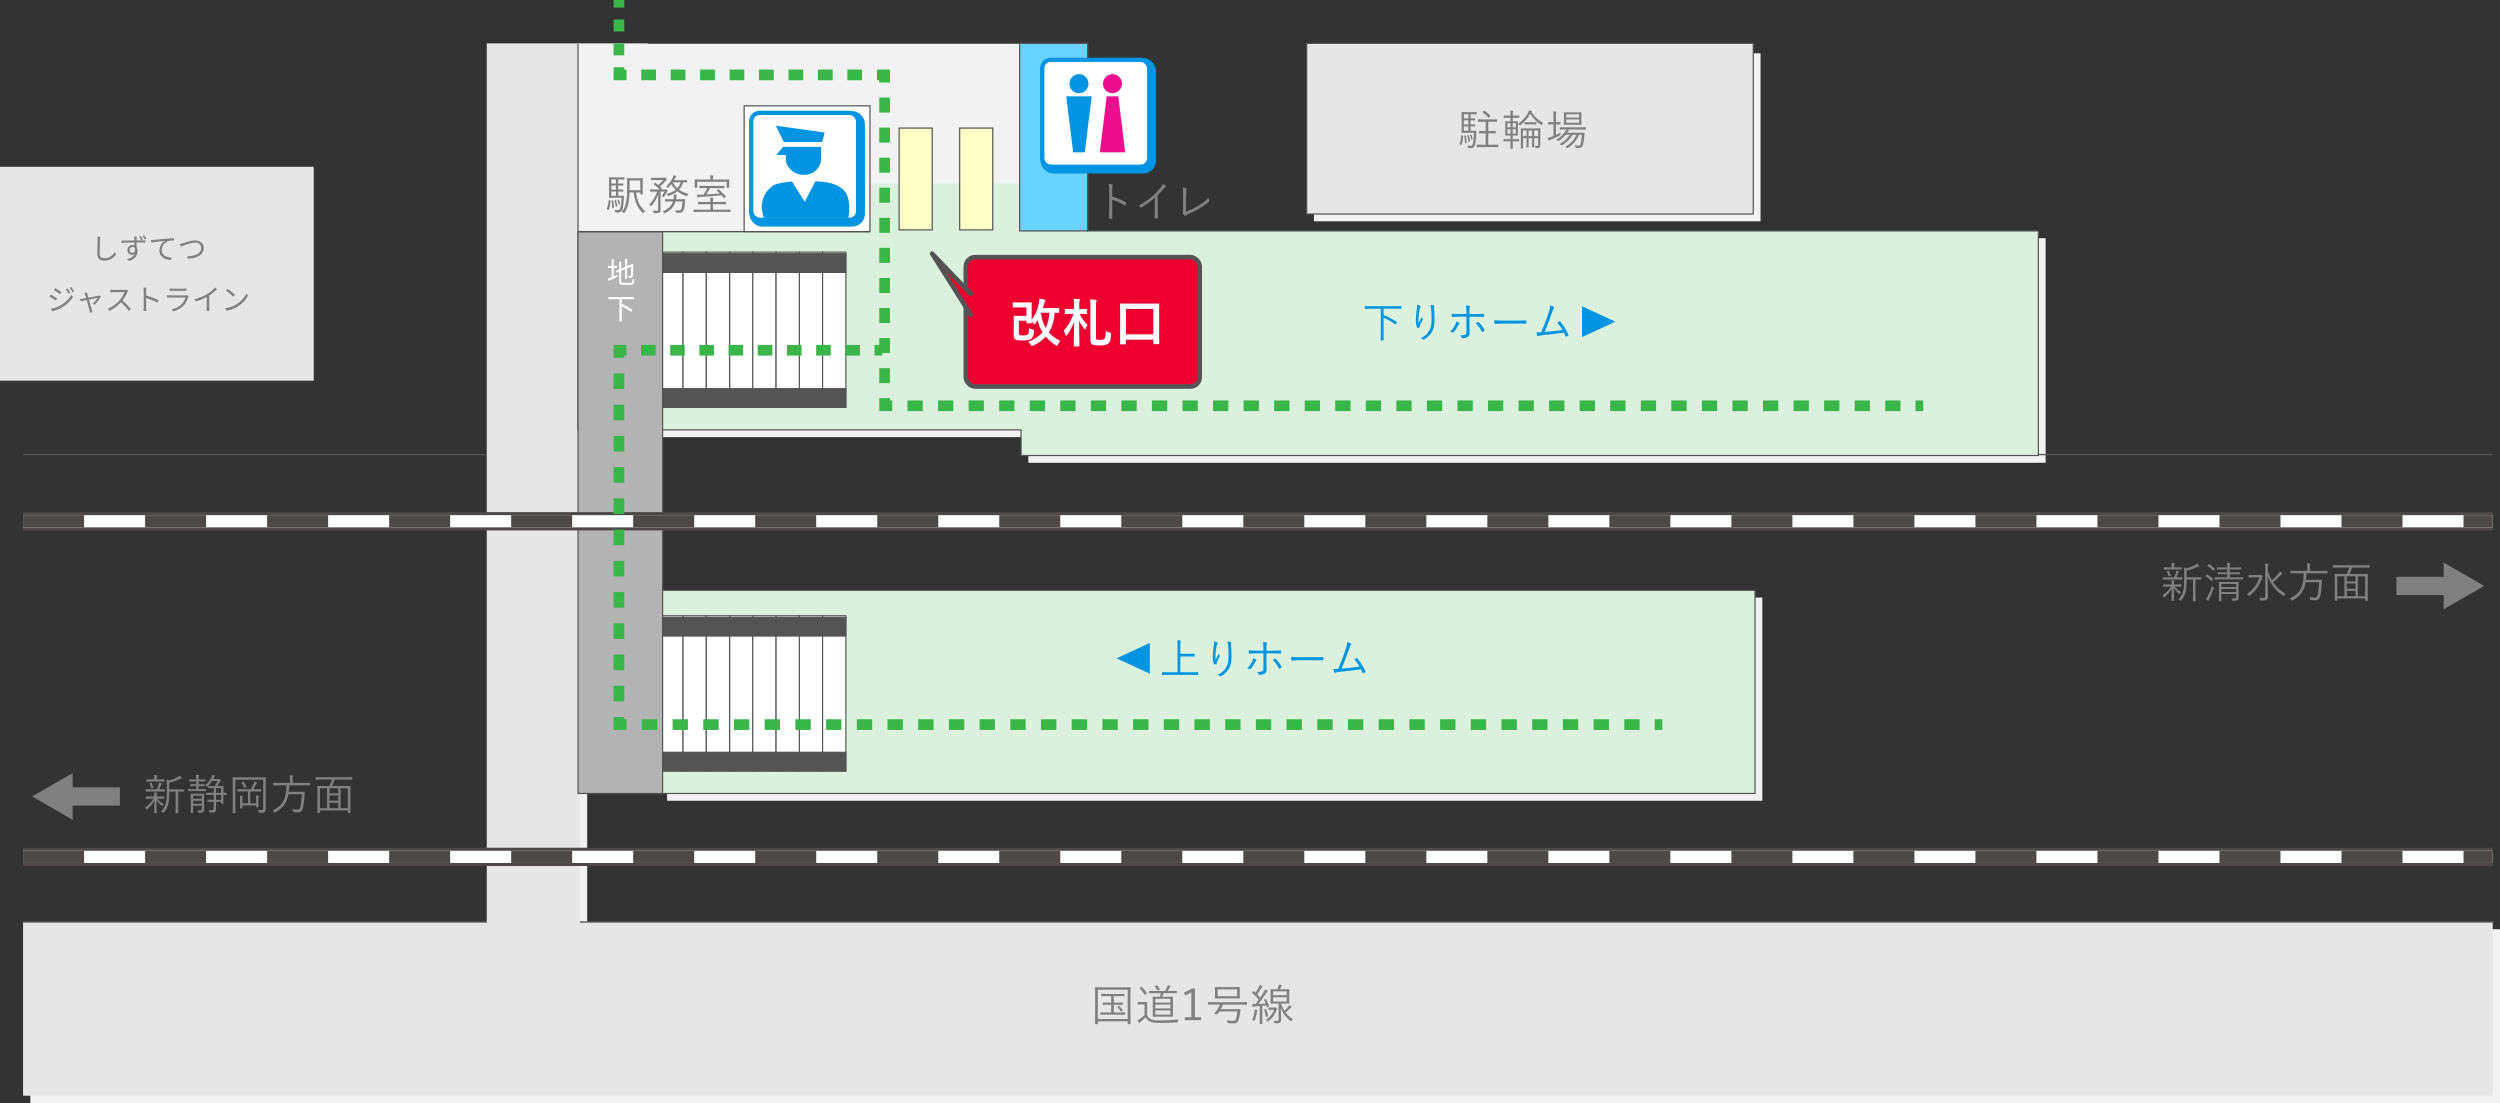 <?xml version="1.0" encoding="UTF-8"?><svg id="_レイヤー_2" xmlns="http://www.w3.org/2000/svg" width="1032.6" height="455.58" viewBox="0 0 1032.6 455.58"><rect x="0" y="0" width="1032.6" height="455.58" fill="#333333" stroke="none"/><g id="_レイヤー_2-2"><rect x="542.71" y="22.01" width="184.46" height="69.38" style="fill:#f2f2f2;"/><rect x="275.52" y="246.81" width="452.38" height="83.93" style="fill:#f2f2f2;"/><polygon points="242.53 383.81 242.53 180.55 424.74 180.55 424.74 191.15 844.92 191.15 844.92 98.39 473.91 98.39 452.23 98.39 424.16 98.39 424.16 20.92 242.53 20.92 241.75 20.92 204.05 20.92 204.05 383.81 12.53 383.81 12.53 455.58 1032.6 455.58 1032.6 383.81 242.53 383.81" style="fill:#f2f2f2;"/><rect x="272.52" y="243.81" width="452.38" height="83.93" style="fill:#dbf1de;"/><rect x="272.52" y="243.81" width="452.38" height="83.93" style="fill:none; stroke:#545454; stroke-miterlimit:10; stroke-width:.5px;"/><path d="m67.82,329.78c0,.12-.02.14-.14.14-.09,0-.58-.04-2.12-.04h-.54c.7,1.02,1.42,1.56,2.59,2.24-.14.14-.3.33-.42.61-.07.14-.1.21-.16.21s-.12-.05-.25-.16c-.86-.63-1.52-1.33-2.14-2.34.04,2.82.12,4.48.12,5.21,0,.12-.02.14-.16.14h-.79c-.12,0-.14-.02-.14-.14,0-.72.05-2.29.1-5-.72,1.4-1.61,2.5-2.98,3.61-.12.09-.19.14-.26.14s-.1-.07-.17-.21c-.12-.26-.31-.51-.47-.65,1.54-1.03,2.64-2.14,3.5-3.66h-.89c-1.54,0-2.05.04-2.14.04-.12,0-.14-.02-.14-.14v-.7c0-.12.02-.14.14-.14.09,0,.6.04,2.14.04h1.23v-.04c0-.82-.02-1.24-.1-1.64.37.02.77.05,1.07.09.11.02.18.07.18.14,0,.1-.04.17-.07.25-.05.12-.09.33-.09,1.17v.04h.84c1.54,0,2.03-.04,2.12-.04.12,0,.14.02.14.14v.7Zm.3-2.94c0,.12-.02.14-.14.14-.1,0-.61-.04-2.17-.04h-3.38c-1.58,0-2.08.04-2.17.04-.12,0-.14-.02-.14-.14v-.72c0-.12.02-.14.14-.14.09,0,.6.03,2.17.03h2.31c.39-.77.61-1.4.81-2,.09-.26.14-.47.16-.75.38.09.67.16.94.25.16.05.21.12.21.21s-.05.14-.12.21c-.09.09-.17.19-.26.4-.23.58-.46,1.07-.77,1.68h.1c1.52,0,2.03-.03,2.17-.03.12,0,.14.02.14.14v.72Zm-.28-4.13c0,.12-.02.14-.14.14-.09,0-.58-.04-2.08-.04h-2.91c-1.5,0-2,.04-2.08.04-.12,0-.14-.02-.14-.14v-.68c0-.12.02-.14.14-.14.09,0,.58.04,2.08.04h1.02v-.54c0-.44-.02-.88-.12-1.26.46.02.79.04,1.14.09.14.02.23.07.23.14,0,.12-.05.21-.1.31-.09.16-.09.3-.09.72v.54h.84c1.51,0,2-.04,2.08-.04.12,0,.14.02.14.14v.68Zm-5.48.63c.14-.05.18-.03.25.07.33.56.58,1.16.75,1.73.03.12.02.18-.16.25l-.44.17c-.23.07-.28.07-.31-.09-.18-.63-.37-1.19-.67-1.75-.07-.12-.05-.16.17-.25l.4-.14Zm13.6,3.52c0,.12-.02.14-.14.14-.09,0-.58-.04-2.12-.04h-.09v6.18c0,1.89.04,2.52.04,2.61,0,.14-.02.14-.14.14h-.86c-.12,0-.14,0-.14-.14,0-.09.03-.72.03-2.61v-6.18h-2.61c0,1.86-.05,3.64-.44,5.13-.3,1.14-.68,2.14-1.79,3.47-.1.14-.18.19-.25.19s-.12-.04-.23-.14c-.18-.18-.4-.3-.67-.4,1.12-1.17,1.68-2.38,2-3.67.28-1.17.35-2.71.35-4.92v-2.15c0-.96-.04-1.71-.12-2.47.42.09.72.18,1.14.35,1.44-.38,2.61-.89,3.48-1.37.35-.19.63-.4.88-.63.28.23.56.52.77.79.07.09.1.16.1.25,0,.07-.09.14-.23.16-.19.02-.38.09-.65.21-1.17.58-2.68,1.14-4.36,1.57v2.7h3.76c1.54,0,2.03-.03,2.12-.03.12,0,.14.02.14.14v.74Z" style="fill:gray;"/><path d="m85.06,326.64c0,.12-.02.14-.14.14-.09,0-.56-.04-2.06-.04h-2.98c-1.49,0-2,.04-2.08.04-.1,0-.12-.02-.12-.14v-.61c0-.12.02-.14.12-.14.09,0,.6.04,2.08.04h1.17v-1.23h-.53c-1.26,0-1.66.04-1.75.04-.12,0-.14-.02-.14-.14v-.6c0-.1.02-.12.14-.12.09,0,.49.04,1.75.04h.53v-1.16h-.77c-1.42,0-1.86.04-1.96.04-.12,0-.14-.02-.14-.14v-.61c0-.12.02-.14.14-.14.1,0,.54.04,1.96.04h.77v-.05c0-.93-.02-1.4-.12-1.87.42.02.73.05,1.07.11.14.02.23.09.23.14,0,.14-.07.21-.12.33-.07.19-.09.49-.09,1.29v.05h.77c1.42,0,1.86-.04,1.96-.04s.12.02.12.14v.61c0,.12-.02.14-.12.14s-.54-.04-1.96-.04h-.77v1.16h.47c1.28,0,1.66-.04,1.77-.04.12,0,.14.02.14.12v.6c0,.12-.02.14-.14.14-.1,0-.49-.04-1.77-.04h-.47v1.23h.84c1.5,0,1.98-.04,2.06-.04.12,0,.14.02.14.14v.61Zm-2.59,1.19c1.24,0,1.65-.04,1.73-.04.12,0,.14.02.14.14,0,.09-.03.7-.03,2.05v2.13c0,.89.02,1.84.02,2.21,0,.46-.07.84-.37,1.07-.31.21-.56.3-1.68.3-.35,0-.37.02-.46-.35-.05-.23-.16-.46-.26-.65.39.04.7.07,1.12.07.58,0,.68-.17.68-.65v-1.31h-3.62v.96c0,1.31.02,1.87.02,1.96,0,.11,0,.12-.12.12h-.73c-.12,0-.14-.02-.14-.12s.04-.58.04-1.92v-3.9c0-1.35-.04-1.86-.04-1.96,0-.12.02-.14.14-.14.1,0,.51.04,1.73.04h1.84Zm.89.84h-3.62v1.24h3.62v-1.24Zm0,2.06h-3.62v1.24h3.62v-1.24Zm10.17-2.49c0,.12-.02.14-.12.14-.07,0-.38-.02-1.14-.04v1.71c0,1.28.03,1.72.03,1.82s-.02.12-.14.12h-.7c-.12,0-.14-.02-.14-.12v-.68h-2.08v.37c0,.75.02,1.77.02,2.38,0,.79-.09,1.12-.44,1.4-.26.23-.79.31-1.92.3-.35,0-.35.02-.44-.35-.07-.26-.18-.49-.33-.7.37.05.75.07,1.28.07.65,0,.86-.14.86-.84v-2.63h-.44c-1.47,0-1.94.04-2.03.04-.12,0-.14-.02-.14-.14v-.65c0-.12.02-.14.14-.14.09,0,.56.04,2.03.04h.44v-2h-.8c-1.61,0-2.15.04-2.24.04-.12,0-.14-.02-.14-.14v-.67c0-.12.02-.14.14-.14.09,0,.63.04,2.24.04h.8v-1.93h-.28c-1.38,0-1.79.04-1.87.04-.12,0-.14-.02-.14-.12v-.67c0-.12.02-.14.14-.14.09,0,.49.04,1.87.04h.65c.46-.63.86-1.35,1.19-2.1h-2.26c-.51.79-1.07,1.49-1.87,2.28-.12.12-.17.17-.24.17-.05,0-.1-.05-.23-.17-.18-.18-.33-.28-.54-.39,1.19-1.01,2-2.1,2.61-3.34.21-.44.35-.82.39-1.1.37.09.67.16.94.26.12.04.19.09.19.17s-.05.16-.16.25c-.09.07-.21.28-.4.67l-.21.38h1.98c.17,0,.16-.02.23-.05.07-.04.1-.05.16-.05.12,0,.23.05.49.28s.31.33.31.42c0,.1-.05.19-.17.26-.12.07-.25.24-.33.4-.3.59-.65,1.14-1,1.66h.54c1.38,0,1.84-.04,1.93-.04.12,0,.14.02.14.14,0,.09-.03.52-.03,1.82v.86c.75,0,1.07-.04,1.14-.04.11,0,.12.02.12.14v.67Zm-2.21-2.7h-2.08v1.93h2.08v-1.93Zm0,2.8h-2.08v2h2.08v-2Z" style="fill:gray;"/><path d="m107.21,321.08c1.75,0,2.35-.03,2.45-.03.12,0,.14.02.14.14,0,.09-.03,1.19-.03,3.55v6.69c0,1.4.02,2.24.02,2.8,0,.51-.09.88-.42,1.16-.26.21-.75.33-2.1.33-.33,0-.35,0-.42-.33-.07-.28-.21-.61-.35-.82.51.05,1.07.07,1.56.07.46,0,.65-.19.65-.7v-11.87h-11.5v10.41c0,2.19.04,3.17.04,3.25,0,.12-.02.14-.14.14h-.86c-.12,0-.14-.02-.14-.14,0-.1.03-1.1.03-3.5v-7.51c0-2.42-.03-3.45-.03-3.54,0-.12.02-.14.14-.14.1,0,.7.03,2.45.03h8.52Zm.61,5.74c0,.12-.02.14-.16.14-.09,0-.65-.04-2.31-.04h-1.98v4.9h2.4v-1.49c0-.82,0-1.29-.12-1.77.42.02.84.05,1.09.09.12.02.19.07.19.16s-.02.16-.07.25c-.07.12-.11.33-.11,1.29v1.73c0,.82.04,1.17.04,1.26,0,.12-.02.14-.14.14h-.73c-.12,0-.14-.02-.14-.14v-.65h-5.65v1.08c0,.12-.02.14-.14.14h-.73c-.12,0-.14-.02-.14-.14,0-.11.03-.46.03-1.37v-2.03c0-.93-.02-1.33-.1-1.79.37.02.79.05,1.07.1.14.02.21.07.21.12,0,.12-.05.21-.1.33-.07.16-.09.4-.09,1.23v1.43h2.27v-4.9h-1.84c-1.7,0-2.24.04-2.35.04-.12,0-.14-.02-.14-.14v-.68c0-.12.02-.14.14-.14.1,0,.65.03,2.35.03h2.98c.53-.91.89-1.63,1.23-2.4.1-.25.19-.53.28-.89.33.11.68.25.96.4.12.07.18.11.18.21,0,.09-.09.16-.16.21-.09.07-.17.18-.3.42-.28.56-.68,1.31-1.14,2.05h.77c1.66,0,2.22-.03,2.31-.03.14,0,.16.02.16.14v.68Zm-7.46-3.92c.17-.09.19-.1.28,0,.46.61.84,1.3,1.17,2.01.05.12.02.16-.19.26l-.42.21c-.23.12-.26.12-.31,0-.3-.7-.63-1.37-1.08-2.01-.07-.1-.05-.14.14-.25l.42-.23Z" style="fill:gray;"/><path d="m128.11,324.26c0,.12-.02.14-.14.14-.09,0-.63-.04-2.27-.04h-6.23c-.03.98-.1,1.86-.21,2.68h4.41c1.49,0,1.96-.04,2.05-.04.12,0,.17.05.16.19-.04.4-.05.82-.09,1.23-.18,2.61-.39,4.27-.63,5.29-.33,1.35-.91,1.8-2.17,1.8-.33,0-1.03-.04-1.68-.11q-.33-.03-.37-.4c-.04-.3-.12-.63-.25-.82,1.02.17,1.82.21,2.22.21.67,0,.98-.37,1.15-1.07.26-1.03.47-2.94.6-5.25h-5.55c-.63,3.52-2.13,5.65-5.37,7.47-.12.07-.21.1-.26.1-.1,0-.16-.09-.28-.28-.16-.23-.38-.4-.63-.56,4.2-2.07,5.65-4.67,5.74-10.45h-3.08c-1.63,0-2.19.04-2.28.04-.12,0-.14-.02-.14-.14v-.8c0-.12.02-.14.14-.14.09,0,.65.04,2.28.04h4.52v-1.35c0-.89-.02-1.38-.12-1.8.42,0,.88.04,1.21.09.14.02.21.07.21.14,0,.12-.05.21-.1.33-.07.17-.09.44-.09,1.22v1.37h4.85c1.65,0,2.19-.04,2.27-.04.12,0,.14.02.14.14v.8Z" style="fill:gray;"/><path d="m145.52,321.92c0,.1-.02.12-.14.12-.1,0-.65-.04-2.29-.04h-4.85c-.26.88-.63,1.8-1.08,2.66h5.01c1.75,0,2.35-.03,2.45-.03.12,0,.14.02.14.14,0,.11-.04.77-.04,3.2v3.04c0,3.87.04,4.5.04,4.6,0,.12-.02.14-.14.14h-.82c-.12,0-.14-.02-.14-.14v-.86h-11.5v.88c0,.12-.02.14-.14.14h-.81c-.12,0-.14-.02-.14-.14,0-.1.04-.73.04-4.62v-2.73c0-2.75-.04-3.41-.04-3.52,0-.12.02-.14.14-.14.1,0,.7.03,2.45.03h2.38c.42-.79.8-1.79,1.07-2.66h-4.38c-1.65,0-2.21.04-2.29.04-.12,0-.14-.02-.14-.12v-.79c0-.12.02-.14.14-.14.09,0,.65.04,2.29.04h10.36c1.65,0,2.19-.04,2.29-.04.12,0,.14.02.14.14v.79Zm-10.43,3.67h-2.94v8.23h2.94v-8.23Zm4.59,0h-3.59v2.1h3.59v-2.1Zm0,2.98h-3.59v2.15h3.59v-2.15Zm0,3.03h-3.59v2.22h3.59v-2.22Zm3.97-6h-2.96v8.23h2.96v-8.23Z" style="fill:gray;"/><polygon points="13.29 328.97 30 319.32 30 325.2 49.52 325.2 49.52 332.74 30 332.74 30 338.62 13.29 328.97" style="fill:gray;"/><rect x="9.53" y="380.81" width="1020.07" height="71.77" style="fill:#e6e6e6;"/><path d="m466.93,416.23c0,5.49.04,6.53.04,6.64,0,.12-.02.14-.15.14h-.89c-.13,0-.15-.02-.15-.14v-1.02h-12.31v1.02c0,.12-.02.14-.15.14h-.87c-.13,0-.15-.02-.15-.14,0-.11.04-1.12.04-6.64v-3.59c0-3.58-.04-4.66-.04-4.74,0-.12.02-.14.15-.14.11,0,.74.04,2.57.04h9.22c1.83,0,2.46-.04,2.57-.04.13,0,.15.02.15.14,0,.09-.04,1.16-.04,4.23v4.1Zm-1.15-7.44h-12.31v12.09h12.31v-12.09Zm-1.02,10.2c0,.12-.02.14-.15.14-.11,0-.69-.04-2.5-.04h-4.96c-1.81,0-2.39.04-2.48.04-.15,0-.17-.02-.17-.14v-.71c0-.12.02-.14.17-.14.09,0,.67.04,2.48.04h1.81v-3.19h-1.06c-1.63,0-2.15.04-2.26.04-.13,0-.15-.02-.15-.14v-.68c0-.12.02-.14.15-.14.11,0,.63.04,2.26.04h1.06v-2.68h-1.52c-1.78,0-2.35.04-2.44.04-.13,0-.15-.02-.15-.14v-.7c0-.12.02-.14.15-.14.09,0,.67.04,2.44.04h4.44c1.78,0,2.35-.04,2.44-.04.13,0,.15.02.15.14v.7c0,.12-.02.14-.15.14-.09,0-.67-.04-2.44-.04h-1.83v2.68h1.3c1.61,0,2.15-.04,2.24-.04.13,0,.15.02.15.14v.68c0,.12-.02.14-.15.14-.09,0-.63-.04-2.24-.04h-1.3v3.19h2.05c1.81,0,2.39-.04,2.5-.04.13,0,.15.02.15.14v.71Zm-2.79-3.48c.17-.12.17-.09.3.02.52.46.96,1,1.43,1.71.07.11.07.12-.11.25l-.37.25c-.09.07-.17.11-.2.11-.06,0-.09-.05-.13-.12-.37-.64-.85-1.23-1.35-1.75-.09-.11-.06-.12.13-.25l.31-.21Z" style="fill:gray;"/><path d="m473.8,419.24c.35.89.78,1.39,1.61,1.77.65.3,1.92.45,3.68.45,2.37,0,5.03-.12,7.77-.39-.19.23-.3.55-.33.86q-.07.38-.44.39c-2.41.14-4.68.21-6.55.21-2.04,0-3.72-.16-4.55-.57-.83-.39-1.39-1.02-1.78-1.78-.59.62-1.28,1.2-1.98,1.77-.2.18-.3.27-.37.37-.07.11-.15.16-.22.16s-.13-.04-.22-.14c-.2-.27-.43-.64-.59-.98.43-.16.8-.38,1.17-.64.57-.41,1.22-.91,1.74-1.46v-4.41h-1.37c-.96,0-1.2.04-1.28.04-.15,0-.17-.02-.17-.14v-.78c0-.12.02-.14.17-.14.07,0,.31.04,1.28.04h1c.96,0,1.24-.04,1.33-.04.13,0,.15.02.15.14,0,.09-.04.55-.04,1.66v3.64Zm-2.54-11.58c.19-.12.2-.14.31-.04.76.71,1.46,1.53,2.11,2.5.07.11.06.12-.13.27l-.46.36c-.22.16-.26.16-.35.02-.57-.91-1.33-1.89-2.04-2.55-.11-.09-.09-.12.11-.25l.44-.3Zm14.81,2.43c0,.14-.02.16-.15.16-.11,0-.74-.04-2.59-.04h-2.68c-.2.5-.41,1.02-.63,1.48h2.02c1.67,0,2.24-.04,2.33-.04.13,0,.15.02.15.14,0,.09-.04.59-.04,1.98v4.1c0,1.39.04,1.87.04,1.96,0,.12-.02.14-.15.14-.09,0-.67-.04-2.33-.04h-3.46c-1.65,0-2.24.04-2.33.04-.13,0-.15-.02-.15-.14,0-.09.04-.57.04-1.96v-4.1c0-1.39-.04-1.89-.04-1.98,0-.12.02-.14.15-.14.09,0,.68.04,2.33.04h.35c.24-.48.43-.96.57-1.48h-2.05c-1.92,0-2.55.04-2.65.04-.13,0-.15-.02-.15-.16v-.68c0-.14.02-.16.15-.16.09,0,.72.04,2.65.04h3.72c.35-.54.63-1.02.89-1.59.11-.23.2-.46.26-.79.37.07.72.14,1.06.27.11.04.19.11.19.2,0,.11-.07.16-.17.23-.09.07-.19.21-.28.36-.2.34-.54.86-.89,1.32h1.11c1.85,0,2.48-.04,2.59-.04.13,0,.15.02.15.16v.68Zm-8.42-3.09c.17-.05.22-.07.31.02.37.37.8.98,1.09,1.53.07.12.02.16-.13.23l-.56.27c-.24.11-.26.12-.33-.02-.24-.54-.59-1.09-1.04-1.61-.09-.11-.07-.18.15-.25l.5-.18Zm5.77,5.55h-6.24v1.55h6.24v-1.55Zm0,2.39h-6.24v1.57h6.24v-1.57Zm0,2.41h-6.24v1.71h6.24v-1.71Z" style="fill:gray;"/><path d="m493.55,420.17h2.52v1.2h-6.68v-1.2h2.68v-10.31c-.7.46-1.63.91-2.67,1.28l-.26-1.3c1.13-.36,2.2-.91,3.15-1.53h1.26v11.86Z" style="fill:gray;"/><path d="m515.04,414.84c0,.12-.02.14-.15.14-.09,0-.67-.04-2.42-.04h-7.31c-.28.64-.57,1.28-.93,1.89h5.63c1.7,0,2.28-.04,2.37-.04.15,0,.2.05.19.18-.07.61-.17,1.18-.26,1.78-.13.86-.3,1.64-.56,2.5-.33,1.09-1.07,1.46-2.17,1.46-.67,0-1.33-.02-1.94-.05-.37-.02-.37-.04-.46-.39-.07-.29-.19-.55-.33-.77,1.09.11,1.85.16,2.67.16.46,0,.94-.18,1.17-.89.2-.7.37-1.52.57-2.98h-7.46c-.26.39-.54.77-.83,1.12-.07.09-.11.11-.33.05l-.63-.14c-.3-.09-.31-.11-.22-.23.89-1.03,1.74-2.43,2.28-3.66h-2.35c-1.76,0-2.33.04-2.42.04-.13,0-.15-.02-.15-.14v-.79c0-.12.02-.14.15-.14.09,0,.67.04,2.42.04h10.92c1.76,0,2.33-.04,2.42-.04.13,0,.15.02.15.14v.79Zm-2.98-3.98c0,1.02.04,1.36.04,1.46s-.02.12-.15.12c-.11,0-.72-.04-2.54-.04h-4.92c-1.81,0-2.44.04-2.54.04-.13,0-.15-.02-.15-.12s.04-.45.04-1.46v-1.61c0-1-.04-1.34-.04-1.45,0-.12.02-.14.15-.14.09,0,.72.04,2.54.04h4.92c1.81,0,2.42-.04,2.54-.04.13,0,.15.02.15.14,0,.11-.04.45-.04,1.45v1.61Zm-1.09-2.21h-8.03v2.82h8.03v-2.82Z" style="fill:gray;"/><path d="m522.65,412.66c.17-.07.22-.05.28.05.57,1.04.91,1.89,1.22,2.89.04.11.02.18-.19.23l-.43.12c-.24.07-.28.05-.33-.11l-.17-.57c-.57.07-1.11.12-1.65.18v4.78c0,1.94.04,2.5.04,2.59,0,.12-.02.14-.15.14h-.83c-.13,0-.15-.02-.15-.14,0-.09.04-.64.04-2.59v-4.69c-.65.05-1.28.11-1.89.14-.41.04-.56.09-.7.14-.09.04-.15.07-.22.07-.09,0-.17-.09-.19-.21-.06-.27-.09-.55-.15-.98.41.04.72.05,1.18.04h.19c.48-.61.94-1.21,1.37-1.82-.85-1.02-1.74-1.94-2.7-2.8-.11-.11-.09-.14.06-.32l.3-.37c.13-.16.19-.16.28-.07.26.23.5.45.72.68.46-.68.87-1.36,1.24-2.07.3-.59.41-.86.48-1.14.35.12.7.29.98.45.13.07.19.12.19.21s-.06.14-.15.2c-.13.09-.2.18-.31.38-.65,1.03-1.13,1.78-1.74,2.64.43.43.83.87,1.26,1.36.5-.73.94-1.48,1.41-2.25.26-.45.42-.79.54-1.18.35.14.72.3,1,.45.11.05.17.12.17.21,0,.11-.06.16-.17.23-.19.14-.33.34-.63.8-1.04,1.59-2.07,3.07-3.09,4.37.96-.04,1.94-.11,3.02-.2-.18-.5-.39-.96-.67-1.46-.06-.11-.04-.14.19-.23l.37-.14Zm-3.37,4.87c-.06.11-.11.36-.17.68-.15.98-.39,2-.81,3.21-.06.2-.09.27-.17.27-.06,0-.13-.05-.28-.14-.15-.11-.46-.23-.63-.27.54-1.2.78-2.27.91-3.23.06-.45.07-.75.06-1.09.39.05.76.12.93.18s.26.11.26.18c0,.09-.04.12-.09.21Zm3.46-.71c.19-.05.2-.05.26.07.33.77.57,1.8.76,2.73.02.12.02.14-.24.23l-.39.14c-.26.09-.28.09-.3-.07-.13-.98-.37-1.98-.67-2.76-.04-.12-.04-.16.2-.23l.37-.11Zm3.54-.68c.19,0,.32-.04.35-.05.07-.04.11-.05.15-.05.11,0,.19.04.46.3.3.25.35.36.35.45,0,.11-.04.16-.15.23-.11.07-.2.18-.33.48-.54,1.48-1.44,2.91-3.2,4.3-.13.11-.2.16-.28.16s-.15-.09-.28-.25c-.15-.18-.33-.32-.54-.43,1.85-1.18,2.94-2.76,3.48-4.23h-.94c-.78,0-1.17.04-1.26.04-.13,0-.15-.02-.15-.14v-.7c0-.12.02-.14.15-.14.09,0,.44.04,1.35.04h.83Zm2.81-1.62c.39,1.11.81,2.09,1.35,2.96.67-.57,1.22-1.14,1.65-1.64.18-.23.35-.45.48-.7.3.16.55.34.76.52.11.09.18.14.18.25s-.09.16-.2.21c-.2.11-.37.23-.7.59-.44.46-.98.95-1.67,1.5.78,1.04,1.76,1.93,3.11,2.76-.22.16-.39.38-.54.62-.11.18-.17.25-.24.25s-.15-.05-.26-.14c-1.87-1.52-3.02-2.92-4-5.42.05,1.96.13,3.28.13,4.98,0,.52-.11.91-.57,1.19-.33.18-.69.25-1.83.23-.35,0-.33.02-.44-.36-.07-.27-.18-.48-.35-.68.46.04,1.09.05,1.33.05.65,0,.81-.18.81-.66v-6.53h-.94c-1.57,0-2.11.04-2.22.04-.13,0-.15-.02-.15-.14,0-.11.04-.5.04-1.66v-2.37c0-1.16-.04-1.57-.04-1.66,0-.12.02-.14.15-.14.11,0,.65.04,2.22.04h.46c.15-.34.26-.62.35-.93.11-.36.19-.61.22-1.02.37.05.76.12,1.04.18.19.04.24.11.24.2s-.05.14-.15.23c-.11.11-.19.21-.24.36-.15.39-.28.7-.41.98h1.54c1.57,0,2.09-.04,2.2-.04.13,0,.15.02.15.14,0,.09-.04.5-.04,1.66v2.37c0,1.16.04,1.57.04,1.66,0,.12-.02.14-.15.14-.11,0-.63-.04-2.2-.04h-1.11Zm2.37-5.07h-5.61v1.62h5.61v-1.62Zm0,2.46h-5.61v1.75h5.61v-1.75Z" style="fill:gray;"/><line x1="9.53" y1="380.81" x2="1029.6" y2="380.81" style="fill:none; stroke:#545454; stroke-miterlimit:10; stroke-width:.56px;"/><rect y="68.89" width="129.59" height="88.34" style="fill:#e6e6e6;"/><path d="m41.42,97.8c-.06.38-.1.8-.12,1.19-.05,1.34-.14,4.15-.14,5.92,0,1.31.84,1.76,1.94,1.76,2.18,0,3.42-1.22,4.27-2.46l.66.83c-.8,1.13-2.34,2.61-4.95,2.61-1.7,0-2.88-.72-2.88-2.65,0-1.76.12-4.76.12-6.02,0-.43-.04-.85-.11-1.2h1.21Z" style="fill:gray;"/><path d="m56.59,99.28c1.45,0,2.91.01,3.48.01v.9c-.68-.04-1.75-.06-3.49-.06h-.16c0,.68.01,1.4.02,1.95.24.41.37.92.37,1.51,0,1.61-.77,3.39-3.54,4.22l-.82-.8c1.55-.36,2.64-1,3.13-2.05-.28.2-.62.3-1.01.3-1,0-1.96-.71-1.96-2,0-1.18.97-2.08,2.1-2.08.29,0,.55.05.79.13v-1.17c-1.82.01-3.84.1-5.31.2l-.04-.94c1.33-.02,3.55-.1,5.33-.12-.01-.34-.01-.61-.02-.78-.01-.24-.05-.6-.08-.74h1.1c-.02.13-.06.6-.06.74,0,.18-.01.46-.01.77h.17Zm-.82,3.45c-.19-.52-.58-.73-1.04-.73-.62,0-1.2.48-1.2,1.25s.55,1.17,1.2,1.17c.71,0,1.16-.56,1.04-1.69Zm2.59-3.49c-.25-.48-.58-1.06-.88-1.48l.66-.28c.29.4.66,1.01.9,1.45l-.68.3Zm1.46-.32c-.25-.49-.58-1.04-.89-1.45l.67-.29c.28.41.65.97.9,1.44l-.68.3Z" style="fill:gray;"/><path d="m63.44,99.08c.78-.07,3.02-.3,5.21-.48,1.29-.11,2.41-.17,3.2-.2v.96c-.67,0-1.72.01-2.33.19-1.69.54-2.71,2.34-2.71,3.74,0,2.33,2.16,3.06,4.09,3.13l-.35,1c-2.19-.08-4.7-1.26-4.7-3.91,0-1.86,1.12-3.36,2.21-4.01-1.04.12-4.28.43-5.56.7l-.11-1.06c.46-.01.83-.04,1.06-.06Z" style="fill:gray;"/><path d="m75.55,100.49c1.01-.31,3.33-1.18,5.07-1.18,1.97,0,3.54,1.14,3.54,3.13,0,2.85-2.83,4.23-6.5,4.44l-.42-1c3.11-.08,5.86-1.02,5.86-3.45,0-1.25-.9-2.22-2.51-2.22-1.95,0-4.98,1.31-5.91,1.68l-.44-1.06c.43-.08.86-.22,1.31-.35Z" style="fill:gray;"/><path d="m23.61,123.29l-.55.84c-.6-.43-1.89-1.27-2.63-1.64l.54-.82c.71.38,2.11,1.25,2.64,1.62Zm1.39,2.87c1.99-1.14,3.57-2.71,4.55-4.4l.58,1c-1.04,1.61-2.7,3.15-4.62,4.28-1.2.71-2.85,1.26-3.97,1.49l-.55-.97c1.32-.23,2.81-.71,4.02-1.39Zm.38-5.49l-.56.83c-.58-.44-1.88-1.31-2.58-1.71l.54-.8c.71.4,2.09,1.32,2.6,1.69Zm3.63.35l-.68.31c-.3-.64-.7-1.34-1.09-1.88l.66-.29c.3.43.84,1.3,1.12,1.86Zm1.61-.6l-.68.31c-.32-.64-.74-1.32-1.14-1.86l.67-.29c.32.42.85,1.28,1.15,1.83Z" style="fill:gray;"/><path d="m41.69,122.4c-.5,1.02-1.74,2.7-2.55,3.5l-.85-.42c.74-.65,1.65-1.75,2.06-2.47-.28.05-1.98.38-3.63.72.48,1.73,1.07,3.85,1.22,4.37.07.23.19.6.26.82l-1.02.26c-.04-.26-.1-.58-.18-.86-.16-.54-.73-2.67-1.2-4.39-1.13.23-2.11.42-2.43.49l-.24-.91c.34-.02.64-.07,1-.13.17-.02.73-.13,1.46-.26-.18-.64-.32-1.15-.4-1.38-.08-.3-.18-.54-.28-.72l1.02-.25c.04.2.1.47.17.77l.38,1.42c1.7-.32,3.74-.72,4.15-.82.14-.04.34-.08.46-.14l.6.42Z" style="fill:gray;"/><path d="m52.91,120.08c-.07.1-.23.36-.3.53-.41,1.03-1.16,2.43-2.02,3.51,1.26,1.08,2.72,2.64,3.5,3.57l-.84.73c-.8-1.06-2.07-2.47-3.3-3.56-1.28,1.38-2.9,2.7-4.68,3.5l-.77-.8c1.93-.75,3.71-2.18,4.94-3.56.82-.92,1.69-2.35,1.99-3.33h-4.68c-.42,0-1.08.05-1.21.06v-1.09c.17.02.85.08,1.21.08h4.63c.4,0,.71-.05.9-.11l.61.47Z" style="fill:gray;"/><path d="m65.07,125.02c-1.31-.71-3.38-1.51-4.71-1.93v3.96c.01.38.04,1.02.08,1.42h-1.15c.05-.38.07-.97.07-1.42v-6.98c0-.34-.02-.88-.1-1.25h1.18c-.04.37-.08.89-.08,1.25v1.95c1.58.48,3.85,1.34,5.12,1.98l-.41,1.02Z" style="fill:gray;"/><path d="m77.85,122.33c-.06.11-.13.26-.16.35-.32,1.19-.86,2.43-1.75,3.41-1.26,1.38-2.77,2.09-4.29,2.51l-.74-.85c1.7-.35,3.2-1.13,4.22-2.2.73-.77,1.21-1.79,1.43-2.65h-6.37c-.29,0-.74.01-1.16.04v-1.01c.43.05.84.07,1.16.07h6.32c.28,0,.53-.02.66-.1l.68.43Zm-7.76-3.17c.31.05.7.06,1.08.06h4.71c.38,0,.8-.01,1.09-.06v1c-.29-.02-.7-.04-1.1-.04h-4.7c-.37,0-.76.01-1.08.04v-1Z" style="fill:gray;"/><path d="m89.64,119.45c-.83.84-1.98,1.82-3.21,2.6v5.13c0,.46.02,1.04.07,1.28h-1.18c.04-.23.07-.83.07-1.28v-4.53c-1.28.71-2.94,1.4-4.51,1.87l-.55-.94c2-.47,4.04-1.38,5.36-2.21,1.22-.75,2.48-1.8,3.15-2.65l.79.72Z" style="fill:gray;"/><path d="m97.81,125.6c1.85-1.16,3.31-2.94,4.01-4.41l.58,1.02c-.83,1.5-2.22,3.13-4.03,4.26-1.2.77-2.71,1.5-4.71,1.87l-.64-.98c2.1-.31,3.66-1.04,4.8-1.75Zm-.71-3.8l-.76.76c-.6-.62-2.1-1.91-2.99-2.51l.68-.73c.85.56,2.39,1.81,3.06,2.48Z" style="fill:gray;"/><rect x="539.71" y="17.92" width="184.46" height="70.48" style="fill:#e6e6e6;"/><rect x="539.71" y="17.92" width="184.46" height="70.48" style="fill:none; stroke:#545454; stroke-miterlimit:10; stroke-width:.5px;"/><path d="m604.16,55.96c.21.05.21.07.19.21-.09,1.31-.21,2.49-.75,3.68-.05.12-.09.1-.28,0l-.33-.19c-.21-.12-.21-.18-.16-.3.44-.96.65-2.08.75-3.41.02-.16.04-.14.26-.07l.32.09Zm5.74-8.86c0,.12-.02.14-.14.14-.09,0-.51-.04-1.72-.04h-.63v1.7h.05c1.26,0,1.63-.04,1.71-.04.12,0,.14.02.14.14v.59c0,.12-.02.14-.14.14-.09,0-.46-.04-1.71-.04h-.05v1.7h.05c1.26,0,1.63-.03,1.71-.03.12,0,.14.02.14.14v.59c0,.12-.02.14-.14.14-.09,0-.46-.04-1.71-.04h-.05v1.84h.63c1.17,0,1.52-.04,1.63-.04s.16.04.14.16c-.02.33-.04.67-.05,1-.07,2.83-.37,4.43-.67,5.11-.3.61-.88.96-1.52.96-.3,0-.61-.02-.91-.03-.23-.02-.21-.02-.3-.37-.04-.25-.12-.49-.23-.7.54.07.98.11,1.28.11.4,0,.65-.19.82-.51.28-.49.51-2.03.58-4.87h-3.13c-1.29,0-1.73.04-1.87.04-.12,0-.14-.02-.14-.16,0-.09.04-.67.04-2.1v-4.1c0-1.43-.04-2.01-.04-2.12,0-.12.02-.14.14-.14.14,0,.58.04,1.87.04h2.36c1.21,0,1.63-.04,1.72-.04.12,0,.14.02.14.14v.67Zm-3.4.1h-1.86v1.7h1.86v-1.7Zm0,2.5h-1.86v1.7h1.86v-1.7Zm0,2.5h-1.86v1.84h1.86v-1.84Zm-1.28,3.75c.17-.04.21-.05.23.07.19,1,.28,1.82.33,2.76.02.18,0,.21-.17.26l-.33.11q-.23.07-.23-.09c0-1.07-.09-1.91-.28-2.87-.02-.14,0-.14.21-.19l.25-.05Zm1.17-.14c.17-.07.19-.05.23.07.23.67.4,1.52.52,2.33.02.12,0,.17-.19.25l-.21.07c-.23.07-.23.1-.25-.05-.09-.86-.25-1.7-.47-2.4-.04-.12,0-.12.17-.19l.19-.07Zm1.07-.19c.16-.05.17-.05.23.05.28.56.52,1.24.61,1.75.02.11.02.14-.12.19l-.21.09c-.19.09-.23.09-.25-.04-.14-.63-.28-1.17-.6-1.79-.05-.12-.04-.12.14-.19l.19-.07Zm11.39,5c0,.14-.02.16-.14.16-.09,0-.63-.04-2.28-.04h-4.08c-1.66,0-2.21.04-2.29.04-.12,0-.14-.02-.14-.16v-.75c0-.12.02-.14.14-.14.09,0,.63.04,2.29.04h1.29v-4.71h-.59c-1.44,0-1.89.04-1.98.04-.12,0-.14-.02-.14-.14v-.77c0-.11.02-.12.14-.12.09,0,.54.03,1.98.03h.59v-3.83h-.93c-1.58,0-2.08.04-2.17.04-.12,0-.14-.02-.14-.14v-.75c0-.12.02-.14.14-.14.09,0,.59.04,2.17.04h3.33c1.58,0,2.08-.04,2.19-.04.12,0,.14.02.14.14v.75c0,.12-.02.14-.14.14-.11,0-.61-.04-2.19-.04h-1.33v3.83h.95c1.44,0,1.89-.03,2-.03.12,0,.14.02.14.12v.77c0,.12-.02.14-.14.14-.1,0-.56-.04-2-.04h-.95v4.71h1.72c1.64,0,2.19-.04,2.28-.04.12,0,.14.02.14.14v.75Zm-5.99-14.82q.16-.14.28-.07c.84.54,1.68,1.28,2.42,2.03.1.1.1.14-.07.31l-.47.47c-.14.14-.17.16-.26.05-.7-.86-1.56-1.56-2.42-2.14-.09-.07-.11-.09.07-.25l.46-.42Z" style="fill:gray;"/><path d="m627.51,48.52c0,.12-.02.14-.14.14-.1,0-.58-.04-2.12-.04h-.44v1.49h.16c1.33,0,1.79-.04,1.87-.04.12,0,.14.02.14.14,0,.09-.04.51-.04,1.64v2.38c0,1.14.04,1.56.04,1.64,0,.12-.02.14-.14.14-.09,0-.54-.04-1.87-.04h-.16v1.52h.4c1.54,0,2.03-.04,2.12-.04.12,0,.14.02.14.14v.67c0,.12-.02.14-.14.14-.09,0-.58-.04-2.12-.04h-.4c0,1.94.03,2.84.03,2.92,0,.12-.02.14-.14.14h-.72c-.12,0-.14-.02-.14-.14,0-.09.04-.98.04-2.92h-.61c-1.52,0-2.03.04-2.12.04-.12,0-.14-.02-.14-.14v-.67c0-.12.02-.14.14-.14.09,0,.59.04,2.12.04h.61v-1.52h-.11c-1.33,0-1.82.04-1.91.04-.12,0-.14-.02-.14-.14,0-.1.04-.51.04-1.64v-2.38c0-1.14-.04-1.56-.04-1.64,0-.12.02-.14.14-.14.09,0,.58.04,1.91.04h.11v-1.49h-.51c-1.5,0-2.01.04-2.1.04-.12,0-.14-.02-.14-.14v-.67c0-.12.02-.14.14-.14.09,0,.6.04,2.1.04h.51c0-1.02-.02-1.49-.12-2.05.42.02.7.04,1.03.09.14.02.21.07.21.16,0,.07-.05.17-.09.28-.05.18-.1.54-.1,1.49v.04h.44c1.54,0,2.01-.04,2.12-.04.12,0,.14.02.14.14v.67Zm-3.61,2.38h-1.28v1.7h1.28v-1.7Zm0,2.47h-1.28v1.84h1.28v-1.84Zm2.21-2.47h-1.31v1.7h1.31v-1.7Zm0,2.47h-1.31v1.84h1.31v-1.84Zm6.44-7.14c1.29,2.05,2.64,3.33,4.83,4.52-.23.21-.37.39-.49.63-.09.17-.14.26-.21.26s-.14-.05-.26-.14c-1.94-1.28-3.13-2.5-4.39-4.53-1.14,2.05-2.45,3.54-3.99,4.76-.12.09-.19.14-.25.14s-.1-.07-.21-.23c-.16-.21-.33-.37-.52-.49,1.75-1.24,3.18-2.84,4.13-4.64.17-.35.28-.61.37-.93.37.05.67.12,1.01.21.14.04.23.11.23.19,0,.07-.05.16-.16.21l-.09.03Zm1.33,6.81c1.59,0,2.14-.04,2.24-.04.12,0,.14.02.14.14,0,.09-.04.72-.04,2.08v2.28c0,.96.02,1.8.02,2.28,0,.58-.07.91-.37,1.14-.25.21-.61.28-1.28.28q-.33,0-.42-.32c-.07-.3-.16-.47-.26-.65.32.02.49.04.84.04.42,0,.56-.09.56-.54v-2.66h-1.63v1.7c0,1.31.04,1.85.04,1.94,0,.12-.02.14-.14.14h-.65c-.12,0-.14-.02-.14-.14,0-.11.04-.63.04-1.94v-1.7h-1.47v1.71c0,1.31.04,1.86.04,1.94,0,.12-.02.14-.14.14h-.65c-.12,0-.14-.02-.14-.14,0-.11.04-.63.04-1.94v-1.71h-1.43v2.17c0,1.35.03,1.89.03,1.98,0,.12-.02.14-.14.14h-.68c-.14,0-.16-.02-.16-.14,0-.09.04-.58.04-1.94v-4.13c0-1.38-.04-1.91-.04-2,0-.12.02-.14.16-.14.09,0,.61.04,2.21.04h3.4Zm-3.38.84h-1.43v2.35h1.43v-2.35Zm4.11-2.62c0,.12-.02.14-.14.14-.11,0-.42-.03-1.56-.03h-1.47c-1.14,0-1.45.03-1.54.03-.14,0-.16-.02-.16-.14v-.67c0-.12.02-.14.16-.14.09,0,.4.04,1.54.04h1.47c1.14,0,1.45-.04,1.56-.04.12,0,.14.02.14.14v.67Zm-1.79,2.62h-1.47v2.35h1.47v-2.35Zm2.49,0h-1.63v2.35h1.63v-2.35Z" style="fill:gray;"/><path d="m642.68,55.75c.65-.3,1.28-.63,1.91-1-.04.18-.04.42-.05.67q0,.37-.3.53c-1.08.61-2.43,1.24-3.59,1.71-.37.16-.58.25-.63.3-.07.07-.14.11-.23.11-.07,0-.12-.05-.19-.18-.14-.26-.26-.61-.35-.96.49-.09,1.01-.23,1.66-.46.24-.09.49-.17.73-.28v-4.8h-.47c-1.19,0-1.54.04-1.63.04-.12,0-.14-.02-.14-.14v-.74c0-.12.02-.14.14-.14.09,0,.44.04,1.63.04h.47v-2.05c0-1.24-.02-1.72-.12-2.4.46.02.82.05,1.14.09.12.02.21.07.21.16s-.05.18-.09.32c-.07.19-.1.63-.1,1.8v2.08h.12c1.19,0,1.54-.04,1.63-.04.1,0,.12.02.12.14v.74c0,.12-.02.14-.12.14-.09,0-.44-.04-1.63-.04h-.12v4.36Zm12.37-2.35c0,.12-.02.14-.14.14-.09,0-.68-.04-2.43-.04h-5.27c.26.07.47.16.65.21.12.05.18.12.18.19,0,.09-.05.14-.12.19-.1.07-.19.16-.31.35l-.26.38h4.81c1.54,0,2.07-.04,2.15-.04.14,0,.17.04.17.17l-.16,1.75c-.11,1.19-.23,2.17-.46,3.03-.26,1-.75,1.4-1.72,1.4-.4,0-.7,0-1.1-.04-.28-.02-.28-.04-.37-.38-.07-.26-.17-.51-.3-.72.68.12,1.19.14,1.68.14.4,0,.68-.14.84-.84.16-.67.35-1.8.47-3.62h-1.23c-.94,2.35-2.36,4.04-4.51,5.39-.12.09-.19.12-.26.12s-.14-.05-.28-.21c-.14-.16-.33-.32-.53-.4,2.21-1.24,3.69-2.75,4.55-4.9h-1.56c-1.16,1.91-2.49,3.17-4.31,4.29-.14.07-.21.12-.28.12s-.14-.07-.26-.21c-.14-.16-.33-.31-.51-.38,1.84-1.03,3.25-2.21,4.25-3.82h-1.75c-.77.95-1.73,1.82-2.77,2.49-.14.09-.21.14-.28.14s-.12-.07-.25-.21c-.16-.16-.37-.31-.56-.42,1.59-.88,2.78-2.03,3.62-3.24.21-.3.35-.63.44-.95h-.07c-1.75,0-2.33.04-2.43.04-.12,0-.14-.02-.14-.14v-.68c0-.12.02-.14.14-.14.1,0,.68.04,2.43.04h5.64c1.75,0,2.34-.04,2.43-.04.12,0,.14.02.14.14v.68Zm-1.87-3.48c0,1.05.04,1.42.04,1.5,0,.12-.02.14-.14.14-.1,0-.59-.04-2.08-.04h-2.85c-1.5,0-2,.04-2.08.04-.12,0-.14-.02-.14-.14,0-.1.04-.46.04-1.5v-1.89c0-1.05-.04-1.42-.04-1.52,0-.12.02-.14.14-.14.09,0,.58.04,2.08.04h2.85c1.49,0,1.98-.04,2.08-.04.12,0,.14.02.14.14,0,.11-.04.47-.04,1.52v1.89Zm-.98-2.7h-5.27v1.33h5.27v-1.33Zm0,2.12h-5.27v1.36h5.27v-1.36Z" style="fill:gray;"/><path d="m901.05,242.21c0,.12-.02.14-.14.14-.09,0-.58-.04-2.12-.04h-.54c.7,1.01,1.42,1.56,2.59,2.24-.14.14-.3.33-.42.61-.07.14-.1.21-.16.21s-.12-.05-.25-.16c-.86-.63-1.52-1.33-2.14-2.35.04,2.82.12,4.48.12,5.22,0,.12-.02.14-.16.14h-.79c-.12,0-.14-.02-.14-.14,0-.72.05-2.29.1-5.01-.72,1.4-1.61,2.5-2.97,3.61-.12.09-.19.14-.26.14s-.11-.07-.17-.21c-.12-.26-.32-.51-.47-.65,1.54-1.03,2.64-2.14,3.5-3.66h-.89c-1.54,0-2.05.04-2.13.04-.12,0-.14-.02-.14-.14v-.7c0-.12.02-.14.14-.14.09,0,.59.03,2.13.03h1.23v-.03c0-.82-.02-1.24-.11-1.65.37.02.77.05,1.07.09.11.02.17.07.17.14,0,.1-.03.17-.07.24-.05.12-.09.33-.09,1.17v.03h.84c1.54,0,2.03-.03,2.12-.03.12,0,.14.02.14.14v.7Zm.3-2.94c0,.12-.02.14-.14.14-.11,0-.61-.04-2.17-.04h-3.38c-1.58,0-2.08.04-2.17.04-.12,0-.14-.02-.14-.14v-.72c0-.12.02-.14.14-.14.09,0,.59.04,2.17.04h2.31c.38-.77.61-1.4.8-1.99.09-.26.14-.47.16-.75.38.09.67.16.95.25.16.05.21.12.21.21s-.05.14-.12.21c-.09.09-.17.19-.26.4-.23.58-.46,1.07-.77,1.68h.1c1.52,0,2.03-.04,2.17-.04.12,0,.14.02.14.14v.72Zm-.28-4.13c0,.12-.02.14-.14.14-.09,0-.58-.04-2.08-.04h-2.91c-1.5,0-2,.04-2.08.04-.12,0-.14-.02-.14-.14v-.68c0-.12.02-.14.14-.14.09,0,.58.03,2.08.03h1.02v-.54c0-.44-.02-.88-.12-1.26.46.02.79.03,1.14.09.14.02.23.07.23.14,0,.12-.05.21-.1.31-.09.16-.09.3-.09.72v.54h.84c1.5,0,2-.03,2.08-.03.12,0,.14.02.14.14v.68Zm-5.48.63c.14-.05.17-.04.25.07.33.56.58,1.16.75,1.73.04.12.02.18-.16.25l-.44.17c-.23.07-.28.07-.32-.09-.17-.63-.37-1.19-.67-1.75-.07-.12-.05-.16.17-.24l.4-.14Zm13.6,3.52c0,.12-.02.14-.14.14-.09,0-.58-.04-2.12-.04h-.09v6.18c0,1.89.04,2.52.04,2.61,0,.14-.02.14-.14.14h-.86c-.12,0-.14,0-.14-.14,0-.09.04-.72.04-2.61v-6.18h-2.61c0,1.86-.05,3.64-.44,5.13-.3,1.14-.68,2.13-1.79,3.46-.11.14-.17.19-.25.19s-.12-.04-.23-.14c-.17-.18-.4-.3-.67-.4,1.12-1.17,1.68-2.38,2-3.68.28-1.17.35-2.71.35-4.92v-2.15c0-.96-.03-1.72-.12-2.47.42.09.72.18,1.14.35,1.43-.39,2.61-.89,3.48-1.37.35-.19.63-.4.88-.63.28.23.56.53.77.79.07.09.11.16.11.25,0,.07-.09.14-.23.16-.19.02-.39.09-.65.21-1.17.58-2.68,1.14-4.36,1.57v2.7h3.76c1.54,0,2.03-.04,2.12-.04.12,0,.14.02.14.14v.73Z" style="fill:gray;"/><path d="m911.41,237.38c.11-.14.17-.14.28-.09.84.51,1.63,1.07,2.4,1.8.09.09.09.12-.02.24l-.42.49c-.17.21-.19.23-.3.12-.72-.75-1.54-1.4-2.33-1.89-.12-.07-.11-.11.02-.25l.37-.44Zm1.26,9.78c-.18.38-.3.65-.32.8-.02.11-.09.19-.14.19-.07,0-.16-.04-.28-.1-.3-.19-.51-.33-.81-.58.33-.42.56-.75.82-1.28.54-1.05,1.14-2.43,1.66-4.17.18.25.35.37.6.53.26.18.26.19.16.54-.53,1.43-1.12,2.85-1.7,4.06Zm-.46-14.09c.12-.14.17-.16.28-.09.82.52,1.61,1.16,2.29,1.87.09.11.09.18-.05.33l-.38.47c-.14.16-.17.17-.28.07-.7-.77-1.58-1.54-2.29-1.99-.11-.07-.11-.11.05-.26l.39-.4Zm14.26,6.14c0,.1-.02.12-.14.12-.09,0-.7-.04-2.49-.04h-6.48c-1.77,0-2.38.04-2.49.04-.12,0-.14-.02-.14-.12v-.65c0-.12.02-.14.14-.14.1,0,.72.04,2.49.04h2.59v-1.28h-1.44c-1.68,0-2.22.04-2.33.04-.12,0-.14-.02-.14-.14v-.58c0-.12.02-.14.14-.14.1,0,.65.04,2.33.04h1.44v-1.21h-1.79c-1.73,0-2.29.04-2.38.04-.12,0-.14-.02-.14-.14v-.61c0-.12.02-.14.14-.14.09,0,.65.03,2.38.03h1.79v-.12c0-.91-.02-1.35-.12-1.79.4.02.86.05,1.14.09.14.02.21.09.21.16,0,.12-.05.19-.11.31-.07.16-.09.42-.09,1.19v.16h2.15c1.73,0,2.31-.03,2.4-.03.12,0,.14.02.14.14v.61c0,.12-.02.14-.14.14-.09,0-.67-.04-2.4-.04h-2.15v1.21h1.72c1.68,0,2.21-.04,2.31-.04.12,0,.14.02.14.14v.58c0,.12-.02.14-.14.14-.1,0-.63-.04-2.31-.04h-1.72v1.28h2.85c1.79,0,2.4-.04,2.49-.04.12,0,.14.02.14.14v.65Zm-4.17,1.16c1.57,0,2.12-.04,2.21-.04.12,0,.14.02.14.14,0,.1-.04.7-.04,2.05v1.84c0,.93.02,1.86.02,2.33,0,.54-.07.93-.37,1.15-.32.23-.6.32-1.89.32-.35,0-.37,0-.46-.35-.05-.21-.14-.42-.3-.66.42.04.79.05,1.29.05.59,0,.7-.18.7-.65v-1.21h-6.09v.61c0,1.59.04,2.14.04,2.22,0,.1-.02.12-.14.12h-.79c-.12,0-.14-.02-.14-.12s.04-.58.04-2.19v-3.57c0-1.33-.04-1.84-.04-1.94,0-.12.02-.14.14-.14.09,0,.65.04,2.22.04h3.45Zm1.31.84h-6.09v1.24h6.09v-1.24Zm0,2.07h-6.09v1.24h6.09v-1.24Z" style="fill:gray;"/><path d="m933.33,237.49c.17,0,.24-.02.33-.05.07-.04.11-.05.17-.05.11,0,.23.05.47.32.28.28.35.4.35.51,0,.09-.05.16-.14.23-.1.09-.21.21-.31.53-1,2.87-2.54,5.09-5.01,7.02-.12.1-.19.16-.25.16-.07,0-.14-.07-.25-.23-.17-.25-.37-.44-.58-.56,2.52-1.73,4.15-3.99,5.11-6.88h-2.5c-1.29,0-1.7.04-1.79.04-.12,0-.14-.02-.14-.14v-.79c0-.1.02-.12.14-.12.09,0,.49.03,1.79.03h2.59Zm3.36-1.99c.31,1.45.91,2.89,1.68,4.18,1.03-.86,1.87-1.75,2.77-2.85.23-.28.37-.54.49-.84.39.23.65.4.95.65.12.09.16.16.16.25,0,.1-.09.16-.21.23-.16.09-.39.28-.81.74-.77.82-1.7,1.73-2.83,2.66,1.4,2.05,3.27,3.73,5.27,4.71-.21.16-.42.38-.61.68-.11.16-.14.23-.23.23-.05,0-.12-.05-.26-.12-2.82-1.65-5.44-4.85-6.44-8.33.05,3.04.14,6.63.14,8.82,0,.56-.17,1-.63,1.24-.33.21-.86.3-2.17.3q-.35,0-.46-.35c-.09-.32-.21-.6-.37-.81.44.03,1.03.05,1.51.05.72,0,1-.16,1-.65v-11.59c0-.96-.02-1.43-.12-1.92.4.02.84.05,1.17.09.14.02.23.09.23.16,0,.14-.07.25-.11.37-.07.19-.1.53-.1,1.3v.82Z" style="fill:gray;"/><path d="m961.34,236.7c0,.12-.02.14-.14.14-.09,0-.63-.04-2.28-.04h-6.23c-.04.98-.1,1.86-.21,2.68h4.41c1.49,0,1.96-.04,2.05-.04.12,0,.17.05.16.19-.04.4-.05.82-.09,1.23-.17,2.61-.38,4.27-.63,5.29-.33,1.35-.91,1.8-2.17,1.8-.33,0-1.03-.04-1.68-.11q-.33-.04-.37-.4c-.04-.3-.12-.63-.25-.82,1.01.17,1.82.21,2.22.21.67,0,.98-.37,1.16-1.07.26-1.03.47-2.94.59-5.25h-5.55c-.63,3.52-2.14,5.65-5.37,7.47-.12.07-.21.11-.26.11-.11,0-.16-.09-.28-.28-.16-.23-.38-.4-.63-.56,4.2-2.07,5.65-4.67,5.74-10.45h-3.08c-1.63,0-2.19.04-2.28.04-.12,0-.14-.02-.14-.14v-.8c0-.12.02-.14.14-.14.09,0,.65.04,2.28.04h4.52v-1.35c0-.89-.02-1.38-.12-1.8.42,0,.88.04,1.21.09.14.02.21.07.21.14,0,.12-.05.21-.1.33-.07.17-.09.44-.09,1.22v1.37h4.85c1.65,0,2.19-.04,2.28-.04.12,0,.14.02.14.14v.8Z" style="fill:gray;"/><path d="m978.76,234.35c0,.11-.02.12-.14.12-.11,0-.65-.04-2.29-.04h-4.85c-.26.88-.63,1.8-1.08,2.66h5.01c1.75,0,2.34-.04,2.45-.04.12,0,.14.02.14.14,0,.11-.03.77-.03,3.2v3.04c0,3.87.03,4.5.03,4.6,0,.12-.02.14-.14.14h-.82c-.12,0-.14-.02-.14-.14v-.86h-11.5v.88c0,.12-.02.14-.14.14h-.8c-.12,0-.14-.02-.14-.14,0-.11.04-.74.04-4.62v-2.73c0-2.75-.04-3.41-.04-3.52,0-.12.02-.14.14-.14.1,0,.7.04,2.45.04h2.38c.42-.79.81-1.79,1.07-2.66h-4.38c-1.65,0-2.21.04-2.29.04-.12,0-.14-.02-.14-.12v-.79c0-.12.02-.14.14-.14.09,0,.65.03,2.29.03h10.36c1.64,0,2.19-.03,2.29-.03.12,0,.14.02.14.14v.79Zm-10.43,3.68h-2.94v8.23h2.94v-8.23Zm4.58,0h-3.59v2.1h3.59v-2.1Zm0,2.98h-3.59v2.15h3.59v-2.15Zm0,3.03h-3.59v2.22h3.59v-2.22Zm3.97-6h-2.96v8.23h2.96v-8.23Z" style="fill:gray;"/><polygon points="1026.05 242.01 1009.34 232.36 1009.34 238.24 989.82 238.24 989.82 245.78 1009.34 245.78 1009.34 251.66 1026.05 242.01" style="fill:gray;"/><rect x="201.05" y="17.92" width="38.48" height="380.49" style="fill:#e6e6e6;"/><line x1="239.53" y1="17.92" x2="239.53" y2="327.73" style="fill:none; stroke:#545454; stroke-miterlimit:10; stroke-width:.56px;"/><rect x="301.34" y="254.32" width="9.61" height="64.14" style="fill:#fff; stroke:#545454; stroke-miterlimit:10; stroke-width:.48px;"/><rect x="272.52" y="254.32" width="9.61" height="64.14" style="fill:#fff; stroke:#545454; stroke-miterlimit:10; stroke-width:.48px;"/><rect x="282.12" y="254.32" width="9.61" height="64.14" style="fill:#fff; stroke:#545454; stroke-miterlimit:10; stroke-width:.48px;"/><rect x="291.73" y="254.32" width="9.61" height="64.14" style="fill:#fff; stroke:#545454; stroke-miterlimit:10; stroke-width:.48px;"/><rect x="330.16" y="254.32" width="9.61" height="64.14" style="fill:#fff; stroke:#545454; stroke-miterlimit:10; stroke-width:.48px;"/><rect x="310.94" y="254.32" width="9.61" height="64.14" style="fill:#fff; stroke:#545454; stroke-miterlimit:10; stroke-width:.48px;"/><rect x="339.76" y="254.32" width="9.61" height="64.14" style="fill:#fff; stroke:#545454; stroke-miterlimit:10; stroke-width:.48px;"/><rect x="320.55" y="254.32" width="9.61" height="64.14" style="fill:#fff; stroke:#545454; stroke-miterlimit:10; stroke-width:.48px;"/><rect x="272.52" y="254.96" width="76.85" height="7.75" style="fill:#545454; stroke:#545454; stroke-miterlimit:10; stroke-width:.48px;"/><rect x="272.52" y="310.72" width="76.85" height="7.75" style="fill:#545454; stroke:#545454; stroke-miterlimit:10; stroke-width:.48px;"/><polygon points="359.33 75.82 421.16 75.82 421.16 17.92 238.75 17.92 238.75 95.68 359.33 95.68 359.33 75.82" style="fill:#f2f2f2;"/><polygon points="470.91 95.39 449.23 95.39 421.16 95.39 421.16 75.82 359.33 75.82 359.33 95.68 238.75 95.68 238.75 177.55 421.74 177.55 421.74 188.15 841.92 188.15 841.92 95.39 470.91 95.39" style="fill:#dbf1de;"/><rect x="421.16" y="17.92" width="28.07" height="77.47" style="fill:#67d4ff; stroke:#545454; stroke-miterlimit:10; stroke-width:.5px;"/><polyline points="238.75 17.92 238.75 177.55 421.74 177.55 421.74 188.15 841.92 188.15 841.92 95.39 470.91 95.39 449.23 95.39 449.23 17.92 421.16 17.92 267.61 17.92" style="fill:none; stroke:#545454; stroke-miterlimit:10; stroke-width:.5px;"/><rect x="301.34" y="104.14" width="9.61" height="64.14" style="fill:#fff; stroke:#545454; stroke-miterlimit:10; stroke-width:.48px;"/><rect x="272.52" y="104.14" width="9.61" height="64.14" style="fill:#fff; stroke:#545454; stroke-miterlimit:10; stroke-width:.48px;"/><rect x="282.12" y="104.14" width="9.61" height="64.14" style="fill:#fff; stroke:#545454; stroke-miterlimit:10; stroke-width:.48px;"/><rect x="291.73" y="104.14" width="9.61" height="64.14" style="fill:#fff; stroke:#545454; stroke-miterlimit:10; stroke-width:.48px;"/><rect x="330.16" y="104.14" width="9.61" height="64.14" style="fill:#fff; stroke:#545454; stroke-miterlimit:10; stroke-width:.48px;"/><rect x="310.94" y="104.14" width="9.61" height="64.14" style="fill:#fff; stroke:#545454; stroke-miterlimit:10; stroke-width:.48px;"/><rect x="339.76" y="104.14" width="9.61" height="64.14" style="fill:#fff; stroke:#545454; stroke-miterlimit:10; stroke-width:.48px;"/><rect x="320.55" y="104.14" width="9.61" height="64.14" style="fill:#fff; stroke:#545454; stroke-miterlimit:10; stroke-width:.48px;"/><rect x="272.52" y="104.77" width="76.85" height="7.75" style="fill:#545454; stroke:#545454; stroke-miterlimit:10; stroke-width:.48px;"/><rect x="272.52" y="160.53" width="76.85" height="7.75" style="fill:#545454; stroke:#545454; stroke-miterlimit:10; stroke-width:.48px;"/><rect x="371.38" y="52.9" width="13.67" height="42.05" style="fill:#ffffc8; stroke:#545454; stroke-miterlimit:10; stroke-width:.5px;"/><rect x="396.39" y="52.9" width="13.67" height="42.05" style="fill:#ffffc8; stroke:#545454; stroke-miterlimit:10; stroke-width:.5px;"/><rect x="238.75" y="95.68" width="34.93" height="232.05" style="fill:#b3b3b3;"/><rect x="238.75" y="95.68" width="34.93" height="232.05" style="fill:none; stroke:#545454; stroke-miterlimit:10; stroke-width:.5px;"/><line x1="9.53" y1="187.76" x2="201.05" y2="187.76" style="fill:none; stroke:#545454; stroke-miterlimit:10; stroke-width:.56px;"/><line x1="841.92" y1="187.76" x2="1029.6" y2="187.76" style="fill:none; stroke:#545454; stroke-miterlimit:10; stroke-width:.56px;"/><rect x="307.36" y="43.71" width="51.97" height="51.97" style="fill:#fff; stroke:#545454; stroke-miterlimit:10; stroke-width:.5px;"/><rect x="311.31" y="47.66" width="44.18" height="44.18" rx="3.52" ry="3.52" style="fill:none; stroke:#0094e2; stroke-linecap:round; stroke-linejoin:round; stroke-width:3.52px;"/><rect x="310.26" y="46.61" width="44.18" height="44.18" rx="3.52" ry="3.52" style="fill:#fff;"/><rect x="310.26" y="46.61" width="44.18" height="44.18" rx="3.52" ry="3.52" style="fill:none; stroke:#0094e2; stroke-linecap:round; stroke-linejoin:round; stroke-width:1.76px;"/><polygon points="339.58 58.69 323.77 58.69 320.44 51.93 340.62 54.74 339.58 58.69" style="fill:#0094e2;"/><path d="m323.45,60.67h15.71v4.99c0,2.5-2.08,6.55-7.18,6.55s-7.39-4.37-7.39-5.83v-2.39h-3.95l2.81-3.33Z" style="fill:#0094e2;"/><path d="m350.6,88.86c.52-4.06.1-8.01-1.98-10.19-2.08-2.18-5.83-3.74-11.86-3.74l-4.37,8.43-5.3-8.43s-5.1.52-7.07,1.35c-1.98.83-6.76,5.2-4.99,11.96.12.45.27,1.06.45,1.74h34.97c.05-.38.11-.75.15-1.11Z" style="fill:#0094e2;"/><path d="m251.99,82.76q.21.07.19.21c-.09,1.31-.25,2.5-.77,3.69-.05.12-.09.12-.25.02l-.42-.28c-.14-.09-.16-.11-.1-.23.44-.98.67-2.05.77-3.45.02-.14.04-.14.26-.07l.31.11Zm5.93-8.72c0,.12-.02.14-.14.14-.09,0-.51-.04-1.72-.04h-.73v1.68h.26c1.26,0,1.63-.04,1.71-.04.12,0,.14.02.14.14v.6c0,.12-.02.14-.14.14-.09,0-.46-.04-1.71-.04h-.26v1.68h.26c1.26,0,1.63-.04,1.71-.04.12,0,.14.02.14.14v.6c0,.12-.02.14-.14.14-.09,0-.46-.04-1.71-.04h-.26v1.75h.61c1.17,0,1.52-.03,1.63-.03s.16.03.14.16c-.02.33-.04.65-.05.98-.12,2.84-.44,4.2-.73,4.88-.3.61-.88.96-1.52.96-.3,0-.7-.02-1-.03-.21-.02-.25-.02-.3-.37-.05-.3-.12-.49-.23-.7.54.07,1.07.11,1.37.11.4,0,.65-.19.82-.51.28-.49.54-1.79.65-4.62h-3.17c-1.3,0-1.73.04-1.87.04-.12,0-.14-.02-.14-.16,0-.09.03-.68.03-1.87v-4.2c0-1.43-.03-2.01-.03-2.12,0-.12.02-.14.14-.14.14,0,.58.04,1.87.04h2.52c1.21,0,1.63-.04,1.72-.04.12,0,.14.02.14.14v.67Zm-3.5.1h-1.91v1.68h1.91v-1.68Zm0,2.49h-1.91v1.68h1.91v-1.68Zm0,2.49h-1.91v1.75h1.91v-1.75Zm-1.35,3.64c.16-.04.19-.04.21.07.19.93.3,1.79.35,2.8,0,.16-.02.17-.17.23l-.37.12c-.16.05-.19.05-.19-.11-.04-1.07-.12-1.92-.3-2.85-.03-.14,0-.14.14-.17l.33-.09Zm1.17-.12c.14-.05.17-.05.21.07.23.7.4,1.47.52,2.36.02.12,0,.14-.14.19l-.3.12c-.16.07-.19.05-.21-.07-.1-.91-.25-1.72-.47-2.42-.04-.12-.02-.12.12-.17l.26-.09Zm1.08-.19c.14-.05.17-.05.23.05.25.51.44,1.07.61,1.79.02.11,0,.12-.12.17l-.26.12c-.14.07-.18.05-.19-.05-.16-.72-.35-1.35-.58-1.82-.05-.1-.04-.12.1-.17l.21-.09Zm7.42-2.96c.35,3.13,1.44,5.95,3.76,7.75-.21.14-.42.32-.61.58-.11.14-.16.21-.21.21s-.1-.05-.23-.16c-2.27-2-3.29-4.85-3.69-8.38h-1.75c-.04,1.17-.1,2.19-.23,3.27-.23,1.77-.75,3.64-1.85,5.13-.09.12-.14.19-.19.19s-.1-.07-.23-.17c-.21-.21-.46-.37-.68-.47,1.26-1.38,1.73-3.13,1.98-5.08.23-1.75.23-3.52.23-6.21,0-1.63-.04-2.33-.04-2.42,0-.12.02-.14.14-.14.1,0,.54.04,1.96.04h2.33c1.38,0,1.85-.04,1.94-.04.12,0,.14.02.14.14,0,.09-.04.54-.04,1.75v2.96c0,1.23.04,1.61.04,1.72,0,.12-.02.14-.14.14h-.75c-.12,0-.14-.02-.14-.14v-.67h-1.73Zm1.73-4.94h-4.43v1.71c0,.88,0,1.63-.02,2.31h4.45v-4.03Z" style="fill:gray;"/><path d="m274.55,78.23c.16,0,.28-.04.33-.07.05-.04.09-.04.16-.04.09,0,.21.07.42.25.24.23.31.35.31.46s-.04.16-.18.26c-.14.11-.17.23-.28.46-.21.44-.49.95-.89,1.58-.1.18-.16.25-.25.25-.05,0-.1-.04-.21-.1-.19-.12-.46-.18-.63-.21.53-.75.86-1.31,1.14-1.94h-1.65v5.13c0,.86.02,1.51.02,2.36,0,.59-.1.91-.47,1.19-.25.19-.73.26-2.05.23-.31-.02-.33-.02-.4-.35-.07-.3-.19-.53-.35-.72.56.07,1.02.11,1.59.11.52,0,.67-.12.67-.6v-4.17c0-.72.02-1.47.04-2.13-.54,1.58-1.28,3.13-2.73,4.79-.1.12-.17.19-.25.19s-.14-.07-.23-.21c-.14-.21-.35-.38-.51-.47,1.54-1.35,2.64-3.57,3.29-5.36h-.7c-1.47,0-1.96.04-2.05.04-.12,0-.14-.02-.14-.14v-.67c0-.12.02-.14.14-.14.09,0,.58.04,2.05.04h1.71c-.75-.79-1.49-1.42-2.43-2.1-.12-.09-.12-.12.04-.26l.33-.3c.16-.14.17-.14.3-.05.42.3.82.58,1.19.88.74-.61,1.44-1.26,2.01-2.06h-2.91c-1.4,0-1.84.02-1.92.02-.12,0-.14,0-.14-.12v-.72c0-.12.02-.14.14-.14.09,0,.52.04,1.92.04h3.05c.18,0,.33-.04.4-.07.07-.04.12-.05.19-.05.1,0,.23.07.49.33.28.28.33.38.33.51s-.14.21-.25.28c-.16.11-.28.28-.47.51-.63.74-1.21,1.37-2.14,2.1l.77.75c.1.09.09.12-.09.28l-.23.19h1.49Zm8.38,5.06c-.14,1.82-.23,2.96-.68,3.73-.3.56-.82.88-1.58.88-.33,0-.72-.02-1.14-.04-.33-.02-.35-.04-.4-.42-.04-.25-.12-.47-.25-.68.54.11,1.02.17,1.49.17.44,0,.7-.05.93-.4.35-.49.49-1.68.61-3.34h-2.91c-.63,2.28-2.05,3.71-4.25,4.78-.12.07-.21.1-.26.1-.09,0-.14-.07-.26-.26-.14-.23-.33-.42-.56-.56,2-.72,3.62-1.96,4.32-4.06h-.91c-1.59,0-2.12.04-2.21.04-.14,0-.16-.02-.16-.14v-.67c0-.14.02-.16.16-.16.09,0,.61.04,2.21.04h1.14c.07-.37.1-.77.12-1.21.02-.23,0-.52-.04-.77.35.02.72.05,1.03.12.16.04.23.09.23.16,0,.1-.04.19-.1.28-.07.09-.1.32-.14.58-.04.3-.07.58-.12.84h1.42c1.61,0,2.13-.04,2.22-.04.12,0,.17.05.16.17l-.07.86Zm.89-8.09c0,.12-.02.14-.14.14-.09,0-.46-.02-1.49-.04-.37,1.23-.96,2.24-1.71,3.05,1.12.82,2.45,1.42,3.89,1.71-.17.21-.31.42-.42.68q-.14.33-.47.23c-1.28-.4-2.56-1.08-3.68-1.98-1.07.89-2.31,1.5-3.59,1.89-.3.09-.33.09-.44-.19-.1-.26-.28-.49-.42-.63,1.31-.28,2.62-.82,3.71-1.7-.7-.67-1.31-1.42-1.77-2.26-.33.42-.72.86-1.21,1.37-.09.1-.16.16-.21.16s-.1-.05-.21-.17c-.16-.19-.37-.35-.58-.44,1.4-1.19,2.12-2.28,2.71-3.45.23-.49.35-.84.4-1.21.37.09.77.21,1.02.32.1.04.16.11.16.17,0,.09-.05.16-.14.21-.1.07-.26.33-.39.54l-.46.82h3.38c1.38,0,1.82-.04,1.91-.04.12,0,.14.02.14.14v.67Zm-5.95.1c.46.91,1.1,1.72,1.87,2.43.61-.67,1.1-1.47,1.42-2.43h-3.29Z" style="fill:gray;"/><path d="m301.74,87.42c0,.12,0,.14-.12.14-.1,0-.65-.04-2.29-.04h-10.48c-1.63,0-2.19.04-2.27.04-.12,0-.14-.02-.14-.14v-.72c0-.12.02-.14.14-.14.09,0,.65.04,2.27.04h4.57v-2.26h-2.5c-1.77,0-2.36.04-2.47.04-.12,0-.14-.02-.14-.14v-.72c0-.12.02-.14.14-.14.1,0,.7.04,2.47.04h2.5v-.12c0-.84-.02-1.3-.1-1.7.4.02.8.05,1.12.09.12.02.21.09.21.14,0,.12-.05.21-.1.33-.07.16-.09.42-.09,1.16v.1h2.8c1.77,0,2.36-.04,2.47-.04.12,0,.14.02.14.14v.72c0,.12-.02.14-.14.14-.1,0-.7-.04-2.47-.04h-2.8v2.26h4.88c1.65,0,2.19-.04,2.29-.04.12,0,.12.02.12.14v.72Zm-.58-11.76c0,1.45.04,1.64.04,1.75,0,.12-.02.14-.14.14h-.8c-.12,0-.14-.02-.14-.14v-2.33h-12.13v2.33c0,.12-.02.14-.14.14h-.8c-.12,0-.14-.02-.14-.14,0-.11.03-.3.03-1.75v-.54c0-.53-.03-.77-.03-.86,0-.12.02-.14.14-.14.09,0,.7.03,2.42.03h3.94v-.3c0-.58-.04-1.03-.12-1.44.42.02.82.05,1.16.09.12.02.21.07.21.16,0,.12-.05.19-.1.32-.07.16-.09.42-.09.88v.3h4.22c1.68,0,2.29-.03,2.4-.03.12,0,.14.02.14.14,0,.09-.04.33-.04.77v.63Zm-4.55,2.62c.14-.11.18-.09.28,0,1.02.8,1.96,1.75,2.89,2.82.09.11.07.12-.09.26l-.46.4c-.12.11-.18.11-.28-.02-.31-.39-.6-.75-.91-1.09-2.96.33-5.76.54-8.93.7-.49.02-.65.05-.74.12-.07.05-.12.07-.19.07s-.12-.07-.16-.17c-.07-.25-.16-.63-.23-.98.54.03,1.15.03,1.77.02.35,0,.72-.02,1.07-.03.58-.91,1.07-1.84,1.44-2.68h-.72c-1.65,0-2.24.03-2.33.03-.12,0-.14-.02-.14-.14v-.7c0-.12.02-.14.14-.14.09,0,.68.04,2.33.04h5.37c1.65,0,2.24-.04,2.33-.04.12,0,.14.02.14.14v.7c0,.12-.02.14-.14.14-.09,0-.68-.03-2.33-.03h-3.5c-.47.98-.96,1.85-1.45,2.62,1.91-.11,3.76-.25,5.57-.42-.37-.37-.77-.72-1.19-1.08-.1-.09-.1-.14.09-.28l.37-.26Z" style="fill:gray;"/><path d="m253.49,114.13c.44-.19.9-.4,1.37-.58l.18.79c-1.27.6-2.63,1.19-3.68,1.66l-.35-.89c.44-.16,1.02-.38,1.64-.65v-3.8h-1.54v-.85h1.54v-2.72h.84v2.72h1.4v.85h-1.4v3.47Zm6.91,2.7c.7,0,.82-.32.9-1.7.22.16.55.3.8.35-.14,1.63-.42,2.16-1.68,2.16h-2.94c-1.36,0-1.76-.32-1.76-1.61v-3.78l-.95.4-.35-.77,1.29-.55v-3.26h.85v2.9l1.61-.68v-3.33h.85v2.99l1.58-.67.19-.17.17-.13.62.24-.05.17c0,2.24-.02,4.03-.12,4.49-.06.49-.3.71-.64.79s-.79.08-1.13.08c-.04-.24-.11-.58-.22-.77.29.01.67.01.8.01.18,0,.3-.05.36-.31.06-.29.08-1.62.08-3.53l-1.67.71v4.4h-.85v-4.04l-1.61.68v4.15c0,.64.16.79.94.79h2.89Z" style="fill:#fff;"/><path d="m256.81,123.6v2.13l.16-.18c1.43.68,3.31,1.76,4.26,2.48l-.62.8c-.82-.67-2.42-1.66-3.79-2.39v6.31h-.95v-9.16h-4.58v-.89h10.59v.89h-5.06Z" style="fill:#fff;"/><rect x="431.54" y="25.74" width="44.18" height="44.18" rx="3.52" ry="3.52" style="fill:none; stroke:#0094e2; stroke-linecap:round; stroke-linejoin:round; stroke-width:3.52px;"/><rect x="430.49" y="24.69" width="44.18" height="44.18" rx="3.52" ry="3.52" style="fill:#fff;"/><rect x="430.49" y="24.69" width="44.18" height="44.18" rx="3.52" ry="3.52" style="fill:none; stroke:#0094e2; stroke-linecap:round; stroke-linejoin:round; stroke-width:1.76px;"/><polygon points="448.06 62.93 443.26 62.93 440.42 39.8 450.91 39.8 448.06 62.93" style="fill:#0094e2;"/><polygon points="457.1 39.8 461.91 39.8 464.75 62.93 454.26 62.93 457.1 39.8" style="fill:#ec0e8d;"/><circle cx="445.66" cy="34.56" r="3.93" style="fill:#0094e2;"/><circle cx="459.5" cy="34.56" r="3.93" style="fill:#ec0e8d;"/><path d="m459.4,81.2c2.01.58,3.96,1.4,5.71,2.43.14.07.17.16.12.28-.12.32-.28.63-.42.86-.1.14-.17.17-.33.07-1.63-1.07-3.5-1.89-5.09-2.34v4.06c0,1.07.03,2.43.05,3.57.02.17-.03.23-.23.23-.26.02-.61.02-.89,0-.19,0-.25-.05-.25-.25.05-1.12.07-2.49.07-3.55v-7.79c0-1.31-.07-2.21-.19-2.8.61.05,1.14.12,1.45.23.28.07.21.26.12.53-.1.3-.12.82-.12,1.94v2.54Z" style="fill:gray;"/><path d="m478.23,86.83c0,1.05.02,2.05.05,3.17.02.16-.04.21-.18.21-.31.02-.7.02-1.02,0-.14,0-.17-.05-.17-.21.04-1.05.07-2.1.07-3.12v-5.18c-1.84,1.63-3.55,2.82-5.5,3.96-.16.09-.28.05-.4-.07-.23-.23-.54-.4-.88-.56,2.17-1.19,3.99-2.45,5.44-3.69,1.33-1.14,2.57-2.38,3.4-3.38.73-.89,1.05-1.42,1.21-1.98.47.25.95.52,1.21.79.18.18.14.39-.07.49-.21.11-.54.42-.98.93-.74.89-1.37,1.59-2.19,2.42v6.23Z" style="fill:gray;"/><path d="m489.86,87.39c1.68-.59,3.15-1.29,4.81-2.26,1.79-1.03,3.24-2.1,4.59-3.48.02.46.07.93.16,1.26.05.17.04.28-.1.4-1.3,1.17-2.85,2.21-4.38,3.08-1.35.79-2.7,1.38-4.29,2.12-.42.19-.77.33-.93.51-.16.16-.33.16-.49.03-.21-.17-.47-.44-.67-.7-.1-.14-.09-.26-.02-.42.07-.17.09-.38.09-.89l.04-5.65c.02-1.79.04-2.92-.18-3.97.54.05,1.23.18,1.49.28.21.07.23.21.12.49-.1.26-.17,1.19-.19,3.19l-.05,6.02Z" style="fill:gray;"/><line x1="238.75" y1="95.68" x2="359.33" y2="95.68" style="fill:none; stroke:#545454; stroke-miterlimit:10; stroke-width:.56px;"/><line x1="9.53" y1="215.3" x2="1029.6" y2="215.3" style="fill:none; stroke:#4d4948; stroke-miterlimit:10; stroke-width:7.56px;"/><line x1="9.53" y1="215.3" x2="1029.6" y2="215.3" style="fill:none; stroke:#fff; stroke-miterlimit:10; stroke-width:5.04px;"/><line x1="9.53" y1="215.3" x2="1029.6" y2="215.3" style="fill:none; stroke:#4d4948; stroke-dasharray:0 0 25.2 25.2; stroke-miterlimit:10; stroke-width:5.04px;"/><line x1="9.53" y1="353.92" x2="1029.6" y2="353.92" style="fill:none; stroke:#4d4948; stroke-miterlimit:10; stroke-width:7.56px;"/><line x1="9.53" y1="353.92" x2="1029.6" y2="353.92" style="fill:none; stroke:#fff; stroke-miterlimit:10; stroke-width:5.04px;"/><line x1="9.53" y1="353.92" x2="1029.6" y2="353.92" style="fill:none; stroke:#4d4948; stroke-dasharray:0 0 25.2 25.2; stroke-miterlimit:10; stroke-width:5.04px;"/><path d="m578.83,127.4c0,.12-.02.14-.14.14-.09,0-.63-.04-2.29-.04h-4.94v2.63c1.8.68,3.66,1.65,5.48,2.85.11.07.14.1,0,.3l-.37.51c-.16.23-.19.23-.31.14-1.7-1.17-3.1-1.98-4.8-2.71v6.42c0,1.91.04,2.71.04,2.8,0,.12-.02.14-.14.14h-.93c-.12,0-.14-.02-.14-.14,0-.1.04-.89.04-2.8v-10.13h-4.18c-1.65,0-2.21.04-2.29.04-.12,0-.14-.02-.14-.14v-.84c0-.12.02-.14.14-.14.09,0,.65.04,2.29.04h10.26c1.66,0,2.21-.04,2.29-.04.12,0,.14.02.14.14v.84Z" style="fill:#0094e2;"/><path d="m586.56,126.3c.16.09.23.16.23.26,0,.09-.04.17-.07.23-.14.19-.25.37-.32.68-.33,1.63-.49,3.08-.52,4.03-.02.67-.02,1.38.07,1.98.37-.74.89-1.73,1.3-2.52.1.33.23.54.35.72.12.19.09.3-.02.47-.46.81-.86,1.66-1.1,2.31-.11.28-.12.4-.12.56.02.16-.02.21-.12.25-.16.04-.54.09-.84.12-.09,0-.14-.07-.17-.18-.26-.72-.44-1.92-.44-3.27,0-1.07.19-2.7.4-4.11.1-.73.19-1.29.16-1.94.49.1.93.26,1.23.42Zm5.53-.17c.26.05.3.17.26.35-.05.19-.05.49-.04.82.14,1.94.21,3.4.21,4.64,0,2.5-.44,4.39-1.44,5.74-.7.96-1.63,1.82-2.89,2.54-.17.1-.3.1-.46-.04-.23-.19-.58-.4-.89-.49,1.42-.75,2.29-1.38,3.05-2.4.98-1.31,1.43-2.8,1.43-5.3,0-1.21-.07-2.87-.17-4.17-.07-.84-.17-1.29-.35-1.84.49.02.96.05,1.28.14Z" style="fill:#0094e2;"/><path d="m602.66,133.37c.28.17.23.28.02.49-.12.12-.26.28-.47.68-.42.81-1.08,1.87-1.8,2.7-.16.18-.26.23-.47.1-.28-.17-.59-.31-.91-.38,1.03-1.03,1.63-1.98,2.07-2.87.19-.38.33-.8.4-1.28.44.16.82.33,1.17.56Zm3.04-4.8c0-.98-.05-1.84-.19-2.42.54.04,1.14.1,1.45.19.25.07.28.26.14.49s-.17.79-.17,1.82v1.07h2.28c1.26,0,2.55-.03,3.59-.09.16-.02.21.05.21.21,0,.25,0,.54-.02.79,0,.18-.04.25-.21.25-1.14-.05-2.5-.07-3.62-.07h-2.22v3.04c0,1.49.05,2.64.05,3.76,0,.75-.26,1.31-.88,1.61-.63.32-1.45.47-2.01.51-.14.02-.24-.05-.3-.21-.16-.39-.38-.7-.74-.98.89,0,1.68-.12,2.17-.32.37-.14.47-.37.47-1.02v-6.41h-2.8c-.98,0-2.07.05-2.99.12-.16.02-.21-.07-.23-.25-.02-.21-.07-.75-.07-1.09,1.24.11,2.29.12,3.26.12h2.83v-1.15Zm4.66,4.43c.12-.09.21-.05.33.05.93.82,1.73,1.92,2.45,3.17.11.19.07.26-.07.4-.17.16-.44.37-.67.51-.14.09-.23.09-.3-.07-.6-1.21-1.47-2.49-2.52-3.5.28-.21.53-.38.77-.56Z" style="fill:#0094e2;"/><path d="m619.94,133.65c-1.52,0-2.26.18-2.36.18-.16,0-.24-.07-.3-.25-.07-.3-.14-.86-.17-1.33,1.07.14,2.42.16,3.87.16h5.37c1.21,0,2.5-.02,3.83-.05.21-.02.26.02.26.21.02.26.02.63,0,.91,0,.19-.05.23-.26.21-1.31-.04-2.61-.04-3.78-.04h-6.46Z" style="fill:#0094e2;"/><path d="m641.86,126.79c.16.1.17.3-.02.52-.21.23-.42.63-.63,1.28-.86,2.56-2.05,5.74-3.27,8.51,2.36-.19,5.15-.44,7.46-.79-.58-1.03-1.29-2.1-2.12-3.06.28-.16.56-.35.82-.49.17-.1.25-.05.35.09,1.29,1.52,2.5,3.52,3.39,5.41.09.16.04.26-.09.35-.26.16-.53.3-.77.42-.14.07-.23.04-.31-.16-.23-.49-.47-1.02-.74-1.49-2.75.42-5.51.72-8.61,1.05-1.28.14-1.59.23-1.79.33-.25.16-.46.17-.56-.07-.11-.24-.26-.8-.42-1.45.63.05,1.21.04,2.06-.02,1.26-2.99,2.54-6.42,3.13-8.35.4-1.29.51-2.03.54-2.7.65.18,1.24.4,1.56.61Z" style="fill:#0094e2;"/><path d="m653.45,139.21v-12.69l13.74,6.35-13.74,6.35Z" style="fill:#0094e2;"/><path d="m474.92,265.56v12.69l-13.74-6.34,13.74-6.35Z" style="fill:#0094e2;"/><path d="m494.92,278.66c0,.12-.02.14-.14.14-.09,0-.65-.04-2.31-.04h-10.06c-1.66,0-2.22.04-2.31.04-.12,0-.14-.02-.14-.14v-.89c0-.12.02-.14.14-.14.09,0,.65.04,2.31.04h3.96v-10.71c0-1.31-.02-1.87-.1-2.52.44.02.89.05,1.22.11.12.02.23.07.23.16,0,.11-.03.19-.09.33-.07.19-.12.61-.12,1.7v3.31h3.48c1.66,0,2.22-.04,2.31-.04.12,0,.14.02.14.14v.89c0,.12-.02.14-.14.14-.09,0-.65-.04-2.31-.04h-3.48v6.53h4.97c1.66,0,2.22-.04,2.31-.04.12,0,.14.02.14.14v.89Z" style="fill:#0094e2;"/><path d="m502.71,265.34c.16.09.23.16.23.26,0,.09-.04.17-.07.23-.14.19-.25.37-.32.68-.33,1.63-.49,3.08-.52,4.03-.02.67-.02,1.38.07,1.98.37-.74.89-1.73,1.3-2.52.1.33.23.54.35.72.12.19.09.3-.02.47-.46.81-.86,1.66-1.1,2.31-.11.28-.12.4-.12.56.02.16-.02.21-.12.25-.16.04-.54.09-.84.12-.09,0-.14-.07-.17-.18-.26-.72-.44-1.92-.44-3.27,0-1.07.19-2.7.4-4.11.1-.73.19-1.29.16-1.94.49.11.93.26,1.23.42Zm5.53-.17c.26.05.3.17.26.35-.05.19-.05.49-.04.82.14,1.94.21,3.4.21,4.64,0,2.5-.44,4.39-1.44,5.74-.7.96-1.63,1.82-2.89,2.54-.17.11-.3.11-.46-.04-.23-.19-.58-.4-.89-.49,1.42-.75,2.29-1.38,3.05-2.4.98-1.31,1.43-2.8,1.43-5.3,0-1.21-.07-2.87-.17-4.17-.07-.84-.17-1.29-.35-1.84.49.02.96.05,1.28.14Z" style="fill:#0094e2;"/><path d="m518.81,272.42c.28.17.23.28.02.49-.12.12-.26.28-.47.68-.42.81-1.08,1.87-1.8,2.7-.16.18-.26.23-.47.11-.28-.17-.59-.32-.91-.38,1.03-1.03,1.63-1.98,2.07-2.87.19-.38.33-.8.4-1.28.44.16.82.33,1.17.56Zm3.04-4.8c0-.98-.05-1.84-.19-2.42.54.04,1.14.1,1.45.19.25.07.28.26.14.49s-.17.79-.17,1.82v1.07h2.28c1.26,0,2.55-.04,3.59-.09.16-.02.21.05.21.21,0,.25,0,.54-.02.79,0,.17-.04.25-.21.25-1.14-.05-2.5-.07-3.62-.07h-2.22v3.04c0,1.49.05,2.64.05,3.76,0,.75-.26,1.31-.88,1.61-.63.31-1.45.47-2.01.51-.14.02-.24-.05-.3-.21-.16-.38-.39-.7-.74-.98.89,0,1.68-.12,2.17-.32.37-.14.47-.37.47-1.02v-6.41h-2.8c-.98,0-2.07.05-2.99.12-.16.02-.21-.07-.23-.25-.02-.21-.07-.75-.07-1.09,1.24.11,2.29.12,3.26.12h2.83v-1.16Zm4.66,4.43c.12-.09.21-.05.33.05.93.82,1.73,1.92,2.45,3.17.11.19.07.26-.07.4-.17.16-.44.37-.67.51-.14.09-.23.09-.3-.07-.6-1.21-1.47-2.49-2.52-3.5.28-.21.53-.38.77-.56Z" style="fill:#0094e2;"/><path d="m536.08,272.7c-1.52,0-2.26.18-2.36.18-.16,0-.24-.07-.3-.25-.07-.3-.14-.86-.17-1.33,1.07.14,2.42.16,3.87.16h5.37c1.21,0,2.5-.02,3.83-.05.21-.02.26.02.26.21.02.26.02.63,0,.91,0,.19-.05.23-.26.21-1.31-.04-2.61-.04-3.78-.04h-6.46Z" style="fill:#0094e2;"/><path d="m558.01,265.84c.16.11.17.3-.02.53-.21.23-.42.63-.63,1.28-.86,2.56-2.05,5.74-3.27,8.51,2.36-.19,5.15-.44,7.46-.79-.58-1.03-1.29-2.1-2.12-3.06.28-.16.56-.35.82-.49.17-.1.25-.05.35.09,1.29,1.52,2.5,3.52,3.39,5.41.09.16.04.26-.09.35-.26.16-.53.3-.77.42-.14.07-.23.04-.31-.16-.23-.49-.47-1.01-.74-1.49-2.75.42-5.51.72-8.61,1.05-1.28.14-1.59.23-1.79.33-.25.16-.46.17-.56-.07-.11-.25-.26-.8-.42-1.45.63.05,1.21.04,2.06-.02,1.26-2.99,2.54-6.42,3.13-8.35.4-1.29.51-2.03.54-2.7.65.17,1.24.4,1.56.61Z" style="fill:#0094e2;"/><line x1="255.64" x2="255.64" y2="3.15" style="fill:none; stroke:#39b54a; stroke-miterlimit:10; stroke-width:4.41px;"/><line x1="255.64" y1="8.08" x2="255.64" y2="25.31" style="fill:none; stroke:#39b54a; stroke-dasharray:0 0 4.93 4.93; stroke-miterlimit:10; stroke-width:4.41px;"/><polyline points="255.64 27.78 255.64 30.93 258.79 30.93" style="fill:none; stroke:#39b54a; stroke-miterlimit:10; stroke-width:4.41px;"/><line x1="264.87" y1="30.93" x2="359.18" y2="30.93" style="fill:none; stroke:#39b54a; stroke-dasharray:0 0 6.08 6.08; stroke-miterlimit:10; stroke-width:4.41px;"/><polyline points="362.23 30.93 365.38 30.93 365.38 34.08" style="fill:none; stroke:#39b54a; stroke-miterlimit:10; stroke-width:4.41px;"/><line x1="365.38" y1="40.28" x2="365.38" y2="161.35" style="fill:none; stroke:#39b54a; stroke-dasharray:0 0 6.21 6.21; stroke-miterlimit:10; stroke-width:4.41px;"/><polyline points="365.38 164.45 365.38 167.6 368.53 167.6" style="fill:none; stroke:#39b54a; stroke-miterlimit:10; stroke-width:4.41px;"/><line x1="374.83" y1="167.6" x2="788.05" y2="167.6" style="fill:none; stroke:#39b54a; stroke-dasharray:0 0 6.31 6.31; stroke-miterlimit:10; stroke-width:4.41px;"/><line x1="791.2" y1="167.6" x2="794.35" y2="167.6" style="fill:none; stroke:#39b54a; stroke-miterlimit:10; stroke-width:4.41px;"/><rect x="398.92" y="106.21" width="96.61" height="53.44" rx="3.86" ry="3.86" style="fill:#ed0030;"/><rect x="398.92" y="106.21" width="96.61" height="53.44" rx="3.86" ry="3.86" style="fill:none; stroke:#545454; stroke-linecap:round; stroke-linejoin:round; stroke-width:1.89px;"/><path d="m426.11,132.07c1.55-1.98,2.47-4.3,2.99-6.86.11-.67.24-1.25.26-1.87.75.11,1.42.26,2.04.43.28.06.43.17.43.3s-.04.21-.15.34c-.15.19-.3.62-.41,1.1-.17.58-.32,1.16-.52,1.72h3.63c2.02,0,2.71-.04,2.86-.04.22,0,.24.02.24.24v1.55c0,.21-.02.24-.24.24-.13,0-.56-.02-1.63-.04-.19,3.23-1.1,6.08-2.39,8.13,1.18,1.33,2.79,2.52,4.73,3.5-.37.39-.73.95-.99,1.5-.17.34-.26.49-.43.49-.13,0-.28-.06-.52-.21-1.72-1.1-3.03-2.34-4.08-3.59-1.25,1.38-2.92,2.73-5.2,3.76-.26.11-.43.17-.54.17-.15,0-.21-.11-.37-.37-.37-.65-.71-1.05-1.12-1.42,2.45-.86,4.54-2.32,5.91-3.89-.95-1.5-1.66-3.33-2.04-5.03-.28.47-.58.92-.9,1.38-.19.26-.3.37-.41.37s-.21-.13-.41-.41c-.24-.3-.49-.6-.73-.82,0,.32.02.52.02.58,0,.22-.02.24-.26.24h-1.68c-.22,0-.24-.02-.24-.24v-.84h-3.12v4.86c0,.49.02.82.19.95.28.21.9.26,1.44.26,1.14,0,1.78-.13,2.11-.49.32-.37.41-.95.47-2.58.41.26.9.47,1.42.6.67.19.69.19.62.84-.11,1.59-.43,2.34-1.05,2.9-.75.67-2,.82-3.91.82-1.38,0-2.43-.11-2.88-.54-.39-.34-.54-.77-.54-1.72v-5.42c0-1.42-.04-2.15-.04-2.28,0-.24.02-.26.26-.26.13,0,.71.04,1.94.04h3.1v-3.48h-3.22c-1.59,0-2.11.04-2.21.04-.21,0-.24-.02-.24-.26v-1.63c0-.21.02-.24.24-.24.11,0,.62.04,2.21.04h2.86c1.61,0,2.15-.04,2.28-.04.24,0,.26.02.26.24,0,.15-.04.71-.04,2.15v4.79Zm3.96-2.9c-.04.11-.06.22-.11.3.37,2.43.95,4.32,1.91,5.98.8-1.48,1.38-3.5,1.57-6.28h-3.38Z" style="fill:#fff;"/><path d="m443.61,126.44c0-1.4-.02-2.06-.17-3.05.8.02,1.59.09,2.3.15.21.02.32.11.32.21,0,.19-.06.32-.13.47-.13.26-.15.62-.15,2.17v1.27h.47c1.81,0,2.39-.04,2.52-.04.21,0,.24.02.24.24v1.61c0,.21-.02.24-.24.24-.13,0-.71-.04-2.52-.04h-.32c.71,1.61,1.98,3.33,3.31,4.54-.32.41-.6.97-.82,1.53-.09.24-.17.34-.26.34s-.17-.11-.34-.3c-.84-1.01-1.59-2.17-2.11-3.42.02,5.63.15,10.06.15,10.49,0,.21-.02.24-.24.24h-1.87c-.22,0-.24-.02-.24-.24,0-.45.11-4.77.15-10-.67,2-1.74,3.89-2.97,5.55-.15.19-.26.3-.34.3-.11,0-.17-.11-.26-.37-.19-.62-.49-1.33-.73-1.72,1.63-1.81,3.03-4.08,4.02-6.94h-.8c-1.81,0-2.41.04-2.54.04-.21,0-.24-.02-.24-.24v-1.61c0-.21.02-.24.24-.24.13,0,.73.04,2.54.04h1.01v-1.23Zm9.07,12.9c0,.6.06.8.34.92.19.09.69.15,1.38.15.88,0,1.44-.15,1.74-.45.34-.3.54-.9.62-3.33.43.3,1.12.6,1.68.75q.54.17.49.75c-.17,2.54-.52,3.2-1.16,3.76s-1.7.8-3.5.8c-1.55,0-2.39-.09-2.92-.32-.56-.28-.97-.62-.97-2.04v-12.96c0-1.85-.04-2.88-.13-3.7.82.02,1.68.11,2.32.19.26.02.41.13.41.26,0,.17-.06.3-.13.45-.13.26-.17.73-.17,2.88v11.89Z" style="fill:#fff;"/><path d="m462.87,142.2c-.21,0-.24-.02-.24-.24,0-.15.04-1.27.04-7.07v-3.98c0-3.98-.04-5.16-.04-5.29,0-.24.02-.26.24-.26.15,0,.88.04,2.97.04h9.76c2.09,0,2.82-.04,2.95-.04.24,0,.26.02.26.26,0,.13-.04,1.29-.04,4.73v4.54c0,5.74.04,6.88.04,7.01,0,.21-.02.24-.26.24h-1.94c-.21,0-.24-.02-.24-.24v-1.61h-11.31v1.68c0,.21-.02.24-.26.24h-1.94Zm2.19-4.11h11.31v-10.49h-11.31v10.49Z" style="fill:#fff;"/><polyline points="400.96 121.38 385 104.75 400.96 130.02" style="fill:#ed0030; stroke:#545454; stroke-linecap:round; stroke-linejoin:round; stroke-width:1.89px;"/><line x1="364.38" y1="144.66" x2="361.23" y2="144.66" style="fill:none; stroke:#39b54a; stroke-miterlimit:10; stroke-width:4.41px;"/><line x1="355.2" y1="144.66" x2="261.8" y2="144.66" style="fill:none; stroke:#39b54a; stroke-dasharray:0 0 6.03 6.03; stroke-miterlimit:10; stroke-width:4.41px;"/><polyline points="258.79 144.66 255.64 144.66 255.64 147.81" style="fill:none; stroke:#39b54a; stroke-miterlimit:10; stroke-width:4.41px;"/><line x1="255.64" y1="154.25" x2="255.64" y2="292.91" style="fill:none; stroke:#39b54a; stroke-dasharray:0 0 6.45 6.45; stroke-miterlimit:10; stroke-width:4.41px;"/><polyline points="255.64 296.14 255.64 299.29 258.79 299.29" style="fill:none; stroke:#39b54a; stroke-miterlimit:10; stroke-width:4.41px;"/><line x1="265.13" y1="299.29" x2="680.29" y2="299.29" style="fill:none; stroke:#39b54a; stroke-dasharray:0 0 6.34 6.34; stroke-miterlimit:10; stroke-width:4.41px;"/><line x1="683.46" y1="299.29" x2="686.61" y2="299.29" style="fill:none; stroke:#39b54a; stroke-miterlimit:10; stroke-width:4.41px;"/></g></svg>